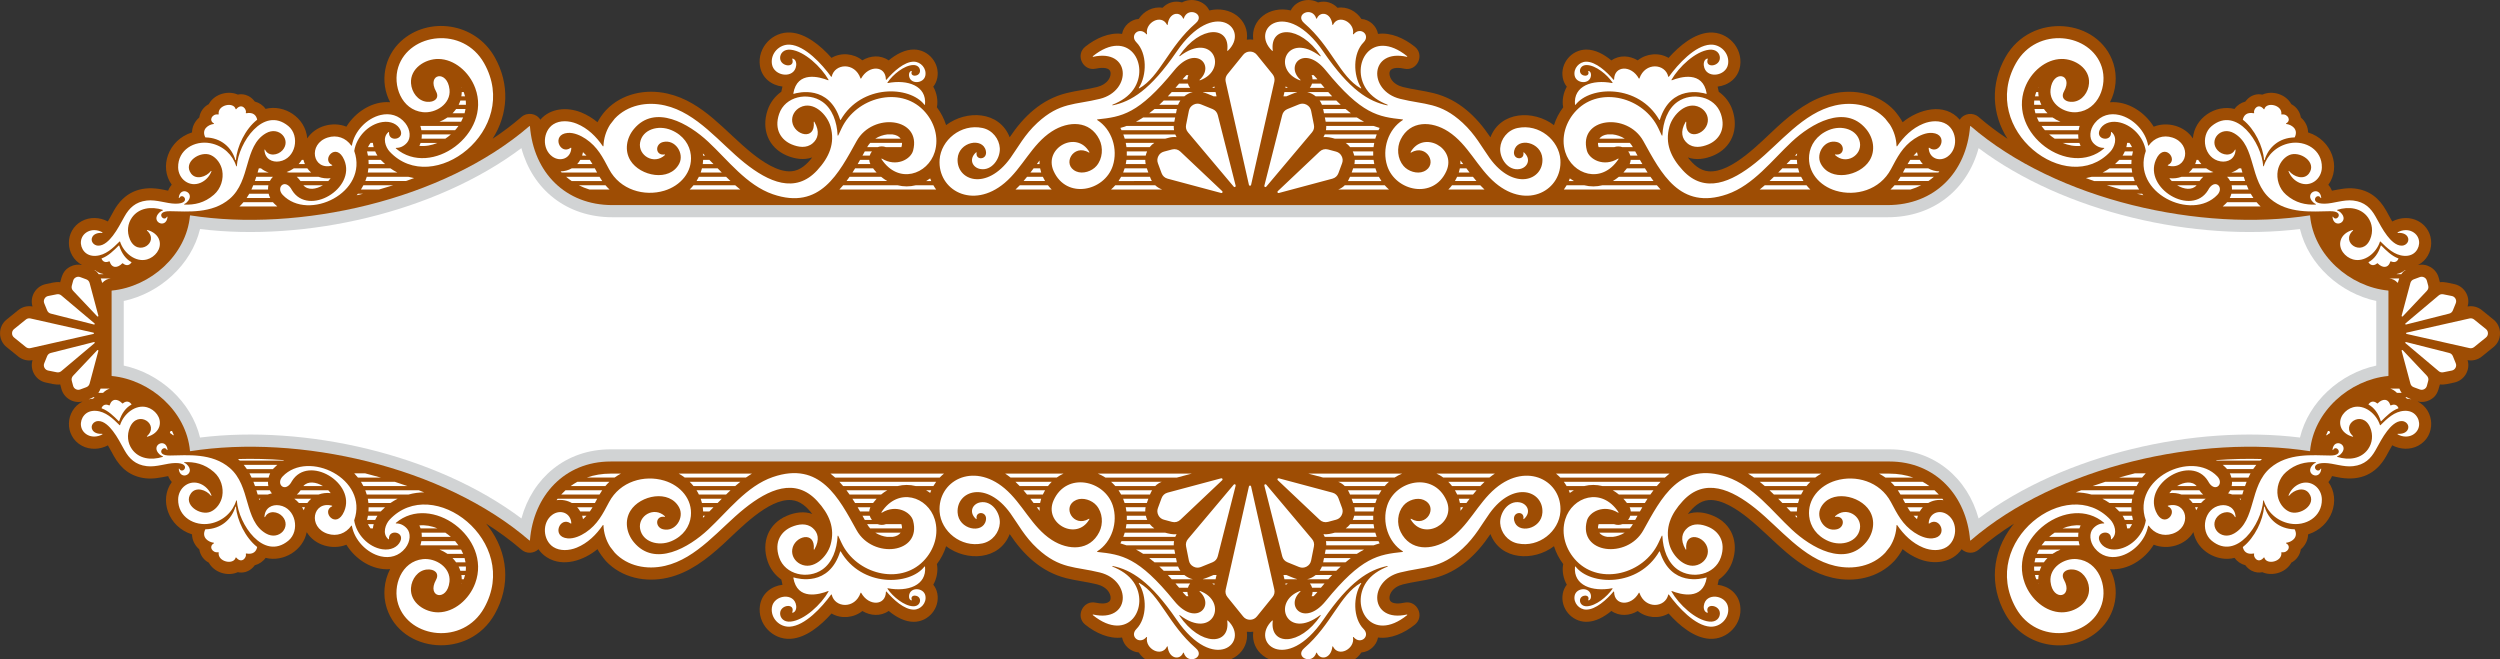 <?xml version="1.0" encoding="utf-8"?>
<!-- Generator: Adobe Illustrator 15.0.0, SVG Export Plug-In . SVG Version: 6.00 Build 0)  -->
<!DOCTYPE svg PUBLIC "-//W3C//DTD SVG 1.1//EN" "http://www.w3.org/Graphics/SVG/1.1/DTD/svg11.dtd">
<svg version="1.1" id="طبقة_1" xmlns="http://www.w3.org/2000/svg" xmlns:xlink="http://www.w3.org/1999/xlink" x="0px" y="0px"
	 width="253.479px" height="66.84px" viewBox="0 0 253.479 66.84" enable-background="new 0 0 253.479 66.84" xml:space="preserve">
<rect x="0" y="0" width="253.479" height="66.84" fill="#333333" stroke="none"/>
<path fill="#9E4D04" d="M113.768,3.435c0.149-0.831,0.886-1.459,1.685-1.515c0.514-0.785,1.449-1.292,2.419-1.132
	c0.478-0.504,1.214-0.766,1.973-0.541c0.94-0.524,2.283-0.192,2.769,0.811c2.148-0.5,4.063,0.932,3.806,2.963
	c0.211-0.031,0.436-0.031,0.646,0c-0.258-2.034,1.659-3.462,3.806-2.963c0.483-1.003,1.827-1.335,2.768-0.81
	c0.758-0.226,1.496,0.036,1.973,0.541c0.97-0.16,1.905,0.347,2.42,1.132c0.798,0.055,1.533,0.684,1.685,1.515
	c1.301-0.174,2.664,0.446,3.734,1.303c1.034,0.83,0.229,2.515-1.068,2.225c-0.36-0.081-1.248-0.204-1.456,0.248
	c-0.112,0.241-0.022,0.56,0.103,0.778c0.258,0.449,0.74,0.715,1.229,0.837c1.028,0.255,2.082,0.363,3.104,0.619
	c2.53,0.633,4.339,2.362,5.751,4.475c1.033-2.665,4.374-2.803,6.445-1.231c0.201-0.648,0.521-1.262,0.936-1.809
	c-0.145-0.688,0.023-1.501,0.365-2.091c-0.196-0.242-0.342-0.541-0.408-0.896c-0.278-1.467,0.882-2.853,2.362-2.869
	c0.921-0.01,1.813,0.477,2.566,1.102c0.835-0.585,1.864-0.489,2.67-0.007c0.871-0.703,2.151-0.828,3.126-0.25
	c1.125-1.262,2.613-2.476,4.154-2.569c1.844-0.111,3.377,1.537,3.106,3.371c-0.186,1.261-1.215,1.99-2.285,2.108l0.115,0.526
	c0.652,0.458,1.134,1.098,1.392,1.858c0.649,1.918-0.054,3.815-1.955,4.615c-0.84,0.353-1.753,0.478-2.572,0.182
	c0.531,0.686,1.2,1.333,2.108,1.409c2.349,0.196,5.313-3.002,6.938-4.486c1.637-1.494,3.41-2.883,5.615-3.388
	c2.227-0.511,4.651-0.014,6.256,1.683c0.296,0.344,0.649,0.81,0.861,1.216c1.605-1.326,4.254-2.058,5.795-0.255
	c0.405-0.661,1.328-0.783,1.907-0.282c0.91,0.786,1.893,1.524,2.931,2.215c-1.615-2.54-1.732-5.573-0.212-8.271
	c2.609-4.628,9.48-3.95,10.947,0.624c0.418,1.307,0.271,2.767-0.346,3.942c1.777-0.148,3.515,0.976,4.435,2.478
	c1.377-0.554,3.141-0.088,3.973,1.192c0.164-2.088,2.283-3.47,4.221-2.994c0.269-0.376,0.65-0.629,1.094-0.745
	c0.048-0.064,0.099-0.126,0.15-0.184c0.447-0.483,1.029-0.639,1.578-0.52c0.518-0.238,1.135-0.24,1.68-0.057
	c0.547,0.184,0.998,0.549,1.256,1.023c0.533,0.271,0.886,0.795,0.966,1.35c0.444,0.381,0.723,0.92,0.737,1.516
	c2.424,0.76,3.354,3.527,2.049,5.31c0.154,0.169,0.279,0.371,0.371,0.597c0.789-0.149,1.502-0.314,2.299-0.221
	c1.49,0.174,2.482,0.967,3.197,2.239c0.201,0.361,0.398,0.74,0.613,1.104c0.813-0.435,1.82-0.481,2.639-0.039
	c1.795,0.968,1.715,3.531-0.02,4.455c0.91-0.198,1.85,0.378,2.092,1.282c0.041,0.153,0.082,0.306,0.123,0.458
	c0.473-0.062,0.99,0.102,1.451,0.193c1.021,0.204,1.662,1.279,1.354,2.271c0.515-0.096,1.035,0.036,1.443,0.366l1.197,0.968
	c0.868,0.703,0.868,2.066,0,2.77l-1.195,0.969c-0.41,0.33-0.932,0.461-1.445,0.365c0.308,0.991-0.334,2.067-1.354,2.271
	c-0.463,0.092-0.979,0.254-1.451,0.193c-0.185,0.688-0.318,1.215-1.023,1.578c-0.391,0.203-0.828,0.254-1.248,0.147
	c1.779,0.892,1.898,3.502,0.078,4.483c-0.819,0.443-1.828,0.396-2.641-0.037c-0.215,0.363-0.412,0.742-0.615,1.104
	c-1.029,1.836-2.625,2.489-4.582,2.193c-0.281-0.043-0.598-0.116-0.91-0.176c-0.088,0.226-0.213,0.431-0.366,0.604
	c1.297,1.785,0.364,4.544-2.056,5.305c-0.016,0.596-0.293,1.135-0.738,1.516c-0.079,0.555-0.432,1.078-0.963,1.35
	c-0.014,0.025-0.026,0.051-0.041,0.074c-0.586,0.979-1.938,1.324-2.896,0.896c-0.346,0.073-0.713,0.037-1.072-0.143
	c-0.26-0.13-0.483-0.328-0.654-0.564c-0.444-0.115-0.825-0.367-1.096-0.744c-1.719,0.443-3.794-0.68-4.17-2.613
	c-0.805,1.342-2.615,1.843-4.022,1.275c-0.92,1.502-2.656,2.625-4.435,2.479c1.082,2.059,0.617,4.617-1.104,6.189
	c-2.748,2.512-7.487,1.941-9.499-1.625c-1.647-2.92-1.373-6.234,0.644-8.892c0.074-0.099,0.151-0.192,0.229-0.288
	c-1.285,0.811-2.489,1.692-3.592,2.645c-0.498,0.429-1.233,0.408-1.719-0.049c-0.971,1.403-2.837,1.598-4.348,0.979
	c-0.605-0.248-1.148-0.584-1.637-0.986c-0.198,0.383-0.564,0.9-0.862,1.217c-1.604,1.694-4.028,2.192-6.255,1.682
	c-3.603-0.826-5.84-3.879-8.564-6.059c-1.013-0.811-2.62-1.931-3.988-1.814c-0.908,0.074-1.577,0.723-2.108,1.408
	c0.818-0.297,1.732-0.172,2.572,0.182c1.901,0.801,2.604,2.697,1.954,4.615c-0.257,0.76-0.737,1.4-1.391,1.857l-0.115,0.526
	c1.07,0.118,2.101,0.847,2.285,2.106c0.271,1.836-1.264,3.482-3.106,3.371c-1.541-0.094-3.03-1.307-4.154-2.567
	c-0.975,0.575-2.255,0.45-3.126-0.251c-0.806,0.482-1.834,0.576-2.67-0.008c-0.755,0.625-1.646,1.111-2.566,1.103
	c-1.48-0.017-2.642-1.401-2.362-2.868c0.066-0.355,0.212-0.654,0.408-0.896c-0.343-0.592-0.51-1.402-0.366-2.092
	c-0.414-0.547-0.732-1.16-0.935-1.81c-2.071,1.571-5.412,1.435-6.445-1.229c-1.413,2.111-3.221,3.842-5.751,4.475
	c-1.021,0.256-2.075,0.363-3.104,0.619c-0.488,0.121-0.972,0.387-1.229,0.836c-0.125,0.219-0.215,0.537-0.103,0.779
	c0.208,0.451,1.095,0.326,1.456,0.246c1.299-0.289,2.104,1.396,1.066,2.227c-1.068,0.855-2.433,1.477-3.732,1.303
	c-0.15,0.83-0.887,1.459-1.685,1.514c-0.515,0.785-1.45,1.293-2.42,1.133c-0.477,0.505-1.215,0.767-1.973,0.541
	c-0.939,0.523-2.282,0.193-2.768-0.811c-2.146,0.5-4.063-0.93-3.806-2.963c-0.211,0.031-0.436,0.031-0.646,0
	c0.257,2.031-1.657,3.463-3.806,2.963c-0.485,1.004-1.829,1.336-2.769,0.811c-0.758,0.226-1.495-0.036-1.973-0.541
	c-0.97,0.16-1.905-0.348-2.418-1.133c-0.799-0.055-1.535-0.684-1.686-1.514c-1.301,0.174-2.665-0.445-3.734-1.303
	c-1.036-0.83-0.229-2.516,1.067-2.227c0.361,0.08,1.248,0.205,1.457-0.246c0.111-0.242,0.022-0.562-0.102-0.779
	c-0.258-0.449-0.74-0.715-1.229-0.836c-1.029-0.256-2.082-0.363-3.104-0.619c-2.53-0.633-4.338-2.361-5.75-4.475
	c-1.034,2.664-4.375,2.802-6.446,1.229c-0.201,0.647-0.521,1.263-0.936,1.81c0.145,0.688-0.024,1.502-0.366,2.092
	c0.196,0.242,0.342,0.541,0.41,0.896c0.278,1.467-0.882,2.854-2.363,2.868c-0.921,0.011-1.812-0.478-2.567-1.103
	c-0.835,0.584-1.864,0.488-2.669,0.008c-0.871,0.701-2.15,0.826-3.126,0.251c-1.124,1.262-2.614,2.476-4.154,2.567
	c-1.843,0.111-3.377-1.535-3.106-3.371c0.186-1.26,1.215-1.988,2.285-2.106l-0.115-0.526c-0.651-0.457-1.133-1.099-1.391-1.857
	c-0.649-1.918,0.054-3.814,1.956-4.615c0.839-0.354,1.753-0.479,2.571-0.182c-0.53-0.687-1.2-1.334-2.108-1.408
	c-2.35-0.196-5.313,3.001-6.938,4.484c-1.637,1.494-3.41,2.883-5.615,3.389c-2.227,0.512-4.651,0.014-6.256-1.682
	c-0.296-0.346-0.649-0.811-0.861-1.217c-1.381,1.139-3.492,1.879-5.141,0.823c-0.343-0.22-0.625-0.498-0.844-0.815
	c-0.482,0.455-1.217,0.48-1.72,0.047c-1.102-0.949-2.306-1.832-3.591-2.644c0.079,0.097,0.155,0.19,0.229,0.289
	c2.017,2.656,2.292,5.972,0.645,8.892c-2.609,4.629-9.481,3.949-10.947-0.623c-0.419-1.308-0.272-2.768,0.345-3.941
	c-1.777,0.146-3.514-0.977-4.434-2.479c-1.408,0.566-3.219,0.065-4.023-1.275c-0.357,1.838-2.339,3.063-4.169,2.611
	c-0.269,0.377-0.65,0.629-1.095,0.746c-0.046,0.063-0.097,0.125-0.149,0.184c-0.448,0.482-1.029,0.639-1.579,0.52
	c-0.518,0.238-1.134,0.24-1.678,0.057c-0.547-0.184-1-0.549-1.258-1.022c-0.532-0.271-0.883-0.794-0.964-1.349
	c-0.445-0.383-0.724-0.922-0.738-1.518c-2.424-0.761-3.354-3.527-2.049-5.311c-0.153-0.169-0.28-0.37-0.37-0.598
	c-0.789,0.149-1.502,0.313-2.3,0.222c-1.489-0.175-2.482-0.968-3.196-2.238c-0.203-0.36-0.399-0.739-0.615-1.104
	c-0.811,0.436-1.82,0.481-2.639,0.039c-1.821-0.982-1.702-3.594,0.078-4.484c-0.928,0.232-1.901-0.344-2.149-1.268
	c-0.041-0.154-0.082-0.308-0.123-0.459c-0.472,0.061-0.989-0.103-1.451-0.193c-1.021-0.203-1.662-1.278-1.354-2.271
	c-0.514,0.096-1.036-0.035-1.445-0.365L0.656,35.18c-0.868-0.703-0.868-2.067,0-2.77l1.197-0.968
	c0.409-0.331,0.932-0.462,1.445-0.366c-0.308-0.992,0.333-2.067,1.354-2.271c0.462-0.092,0.98-0.255,1.452-0.193
	c0.185-0.688,0.32-1.215,1.024-1.58c0.373-0.193,0.79-0.248,1.191-0.161c-1.734-0.924-1.815-3.486-0.021-4.456
	c0.819-0.442,1.829-0.396,2.639,0.039c0.216-0.364,0.412-0.743,0.615-1.104c1.033-1.838,2.628-2.489,4.586-2.193
	c0.281,0.042,0.597,0.116,0.908,0.175c0.088-0.225,0.213-0.43,0.368-0.603c-1.297-1.782-0.368-4.544,2.054-5.303
	c0.015-0.596,0.292-1.135,0.738-1.516c0.08-0.555,0.431-1.078,0.962-1.349c0.014-0.026,0.027-0.051,0.043-0.076
	c0.585-0.978,1.936-1.324,2.896-0.896c0.347-0.074,0.714-0.037,1.072,0.142c0.26,0.13,0.484,0.328,0.654,0.565
	c0.443,0.115,0.826,0.367,1.095,0.743c1.884-0.486,4.055,0.874,4.222,2.996c0.831-1.28,2.597-1.746,3.973-1.192
	c0.919-1.502,2.655-2.626,4.434-2.479c-1.082-2.059-0.617-4.619,1.104-6.191c2.747-2.511,7.487-1.942,9.5,1.625
	c1.521,2.698,1.402,5.731-0.214,8.271c1.039-0.69,2.02-1.429,2.93-2.215c0.582-0.502,1.504-0.379,1.91,0.282
	c1.022-1.197,2.759-1.304,4.156-0.732c0.605,0.248,1.148,0.584,1.637,0.987c0.198-0.383,0.563-0.902,0.862-1.218
	c1.604-1.695,4.028-2.192,6.255-1.681c3.602,0.826,5.841,3.879,8.564,6.058c1.013,0.81,2.62,1.93,3.988,1.816
	c0.908-0.076,1.579-0.723,2.108-1.409c-0.818,0.295-1.732,0.17-2.571-0.182c-1.902-0.8-2.605-2.697-1.956-4.615
	c0.257-0.76,0.738-1.399,1.39-1.858l0.115-0.526c-1.07-0.119-2.1-0.847-2.285-2.108c-0.271-1.834,1.264-3.482,3.106-3.371
	c1.541,0.093,3.03,1.308,4.154,2.569c0.976-0.577,2.255-0.452,3.126,0.25c0.807-0.482,1.835-0.578,2.67,0.007
	c0.756-0.625,1.646-1.112,2.567-1.102c1.481,0.016,2.642,1.402,2.363,2.869c-0.067,0.355-0.213,0.654-0.41,0.896
	c0.342,0.59,0.51,1.403,0.367,2.091c0.414,0.547,0.732,1.161,0.935,1.809c2.071-1.571,5.412-1.434,6.446,1.231
	c1.413-2.113,3.22-3.842,5.75-4.475c1.021-0.256,2.075-0.363,3.104-0.619c0.489-0.122,0.972-0.388,1.229-0.837
	c0.125-0.218,0.213-0.537,0.102-0.778c-0.208-0.452-1.096-0.328-1.456-0.248c-1.298,0.29-2.104-1.396-1.067-2.225
	C111.103,3.881,112.467,3.261,113.768,3.435L113.768,3.435z"/>
<path fill="#D1D3D4" d="M53.675,12.787c-8.752,7.555-23.434,10.768-34.374,9.053c-0.01-0.002-0.019,0-0.026,0.007
	c-0.008,0.006-0.013,0.014-0.013,0.024c-0.365,4.003-4.006,7.204-7.916,7.589c-0.018,0.002-0.031,0.016-0.031,0.034v8.597
	c0,0.019,0.014,0.031,0.031,0.033c3.91,0.388,7.551,3.587,7.916,7.59c0.001,0.011,0.005,0.019,0.013,0.022
	c0.009,0.008,0.018,0.01,0.026,0.009c10.94-1.716,25.622,1.498,34.374,9.053c0.01,0.009,0.022,0.011,0.036,0.007
	c0.012-0.007,0.02-0.017,0.021-0.029c0.359-4.512,3.502-7.985,8.181-7.985H191.57c4.679,0,7.821,3.474,8.181,7.985
	c0.001,0.013,0.009,0.022,0.021,0.029c0.014,0.004,0.025,0.002,0.036-0.007c8.752-7.555,23.436-10.769,34.374-9.053
	c0.01,0.001,0.019-0.001,0.025-0.009c0.01-0.006,0.014-0.014,0.014-0.022c0.365-4.003,4.006-7.202,7.916-7.59
	c0.018-0.001,0.031-0.017,0.031-0.033v-8.597c0-0.018-0.015-0.032-0.031-0.034c-3.91-0.386-7.551-3.586-7.916-7.589
	c0-0.01-0.004-0.018-0.014-0.024c-0.006-0.006-0.017-0.009-0.025-0.007c-10.938,1.715-25.622-1.498-34.374-9.053
	c-0.011-0.009-0.022-0.011-0.036-0.006c-0.012,0.005-0.02,0.016-0.021,0.029c-0.37,4.673-3.602,7.985-8.364,7.985H62.096
	c-4.764,0-7.994-3.312-8.364-7.985c-0.001-0.013-0.009-0.024-0.021-0.029C53.698,12.776,53.685,12.778,53.675,12.787L53.675,12.787z
	"/>
<path fill="#FFFFFF" d="M52.865,15.019c-8.694,6.526-21.942,9.519-32.582,8.203c-0.884,3.645-4.083,6.511-7.736,7.295v6.551
	c3.651,0.785,6.853,3.65,7.736,7.295c10.642-1.315,23.891,1.678,32.586,8.205c1.118-4.094,4.479-7.01,9.043-7.01h129.657
	c4.563,0,7.924,2.916,9.042,7.01c8.695-6.527,21.945-9.521,32.586-8.205c0.884-3.643,4.084-6.51,7.736-7.295v-6.551
	c-3.652-0.785-6.852-3.651-7.736-7.295c-10.64,1.316-23.888-1.677-32.582-8.203c-1.131,4.182-4.567,7.008-9.229,7.008H62.096
	C57.434,22.027,53.996,19.2,52.865,15.019L52.865,15.019z"/>
<path fill="#FFFFFF" d="M232.097,17.344c0.471,0.593,1.506,0.933,2.014,0.247c0.857-1.162-0.955-2.345-2.012-1.863
	c-0.609,0.277-1.037,0.924-1.154,1.571c-0.149,0.837,0.125,1.814,0.845,2.443c0.969,0.848,1.991,1.042,2.987,1.003
	c0.017,0,0.029-0.012,0.033-0.028c0.002-0.016-0.006-0.031-0.02-0.038c-0.095-0.042-0.172-0.092-0.234-0.148
	c-1.025-0.939,0.658-1.766,0.799-0.485c0.002,0.017-0.008,0.031-0.022,0.037c-0.017,0.005-0.033-0.002-0.041-0.017
	c-0.338-0.62-1.297,0.609,0.42,0.587c0.889-0.011,1.896-0.435,2.883-0.32c1.16,0.136,1.789,0.771,2.266,1.619
	c0.371,0.662,0.713,1.345,1.179,1.949c0.34,0.44,0.896,1.037,1.506,1.007c0.457-0.022,0.805-0.48,0.563-0.902
	c-0.141-0.246-0.473-0.425-0.981-0.389c-0.019,0.001-0.031-0.009-0.037-0.024c-0.004-0.016,0.004-0.032,0.018-0.041
	c0.49-0.274,1.068-0.287,1.498-0.055c0.803,0.434,0.859,1.405,0.332,2.008c-0.248,0.284-0.639,0.47-1.17,0.437
	c-0.996-0.062-1.731-0.782-2.406-1.451c-0.008-0.009-0.02-0.012-0.03-0.009c-0.012,0.003-0.021,0.011-0.025,0.023
	c-0.365,1.157-1.582,2.122-2.729,1.801c-0.804-0.226-1.503-1.059-1.257-1.925c0.148-0.532,0.648-0.916,1.224-1.058
	c0.016-0.004,0.03,0.003,0.039,0.017c0.006,0.014,0.004,0.031-0.009,0.042c-1.317,1.182,0.943,2.714,1.73,0.897
	c0.342-0.786,0.227-1.614-0.205-2.221c-0.693-0.976-1.932-1.154-3.117-0.782c-0.016,0.005-0.022,0.017-0.024,0.032
	c0,0.015,0.01,0.028,0.022,0.033c0.129,0.049,0.234,0.109,0.314,0.183c1.024,0.939-0.658,1.767-0.799,0.484
	c-0.002-0.016,0.008-0.031,0.022-0.037c0.015-0.006,0.033,0.001,0.041,0.016c0.332,0.603,1.264-0.597-0.313-0.572
	c-1.787,0.027-4.257,0.279-6.054-1.256c-2.16-1.847-1.422-5.34-3.666-6.644c-1.346-0.781-2.612,0.678-1.688,1.717
	c0.473,0.531,1.42,0.652,1.766-0.046c0.008-0.015,0.023-0.022,0.039-0.019c0.017,0.003,0.027,0.019,0.025,0.035
	c-0.045,0.912-0.777,1.282-1.515,1.163c-1.674-0.271-2.114-2.59-0.905-3.585c2.53-2.083,5.061,1.708,5.221,4.055
	c0.002,0.017,0.014,0.03,0.031,0.032c0.016,0.001,0.03-0.009,0.035-0.024c0.334-1.124,1.313-2.073,2.629-2.323
	c1.598-0.305,3.291,0.669,3.254,2.464c-0.011,0.557-0.275,1.077-0.711,1.391c-0.984,0.711-2.263,0.064-2.666-0.997
	c-0.006-0.016,0-0.033,0.016-0.042C232.068,17.327,232.085,17.33,232.097,17.344L232.097,17.344z M227.406,12.116
	c0.089-0.388,0.363-0.774,1.111-0.634c0.012,0.003,0.023-0.001,0.031-0.011c0.01-0.01,0.012-0.022,0.006-0.034
	c-0.115-0.318,0.404-1.053,0.975-0.366c0.011,0.01,0.021,0.015,0.035,0.012c0.013-0.003,0.021-0.012,0.025-0.024
	c0.213-0.766,1.836-0.425,1.721,0.514c-0.002,0.011,0.002,0.021,0.01,0.029c0.011,0.008,0.021,0.011,0.031,0.009
	c0.609-0.107,1,0.604,0.447,0.898c-0.014,0.007-0.021,0.022-0.019,0.038c0.005,0.015,0.017,0.025,0.031,0.027
	c0.486,0.046,1.273,0.496,0.861,1.341c-0.006,0.012-0.019,0.019-0.029,0.019c-1.578,0.029-2.662,1.03-3.022,2.278
	c-0.007,0.016-0.021,0.027-0.037,0.025c-0.019-0.002-0.029-0.015-0.031-0.032c-0.092-1.333-0.947-3.131-2.133-4.054
	C227.408,12.142,227.404,12.129,227.406,12.116L227.406,12.116z M240.154,26.625c0.132,0.174,0.433,0.444,0.875,0.073
	c0.015-0.012,0.035-0.011,0.048,0.002c0.479,0.488,1.059,0.532,1.288-0.183c0.003-0.01,0.011-0.017,0.019-0.021
	c0.01-0.004,0.02-0.004,0.029,0c0.127,0.06,0.563,0.22,0.768-0.255c0.004-0.009,0.004-0.018,0-0.027
	c-0.004-0.01-0.01-0.016-0.02-0.019c-0.675-0.244-1.22-0.8-1.718-1.296c-0.008-0.009-0.02-0.012-0.03-0.009
	c-0.015,0.003-0.021,0.011-0.025,0.023c-0.242,0.792-0.688,1.368-1.223,1.66c-0.009,0.005-0.017,0.013-0.019,0.023
	C240.144,26.606,240.146,26.617,240.154,26.625L240.154,26.625z M232.097,50.257c0.471-0.594,1.506-0.935,2.014-0.247
	c0.857,1.162-0.955,2.346-2.012,1.863c-0.609-0.277-1.037-0.924-1.154-1.57c-0.149-0.838,0.125-1.814,0.845-2.443
	c0.969-0.848,1.991-1.041,2.987-1.004c0.017,0,0.029,0.013,0.031,0.027c0.004,0.016-0.004,0.032-0.02,0.038
	c-0.093,0.042-0.17,0.093-0.232,0.147c-1.025,0.939,0.658,1.767,0.799,0.486c0.002-0.018-0.008-0.033-0.022-0.037
	c-0.016-0.006-0.033,0.002-0.041,0.017c-0.338,0.62-1.297-0.609,0.42-0.587c0.889,0.011,1.895,0.435,2.883,0.318
	c1.16-0.135,1.789-0.77,2.264-1.617c0.373-0.662,0.715-1.346,1.181-1.948c0.34-0.441,0.896-1.038,1.506-1.009
	c0.457,0.021,0.805,0.48,0.563,0.902c-0.141,0.246-0.473,0.426-0.981,0.389c-0.019,0-0.031,0.011-0.037,0.025
	c-0.004,0.016,0.004,0.031,0.018,0.039c0.49,0.273,1.068,0.287,1.498,0.055c0.803-0.434,0.861-1.402,0.332-2.006
	c-0.248-0.285-0.639-0.471-1.17-0.439c-0.996,0.063-1.731,0.783-2.406,1.451c-0.008,0.01-0.02,0.013-0.03,0.01
	c-0.012-0.004-0.021-0.012-0.025-0.023c-0.365-1.156-1.584-2.121-2.729-1.8c-0.804,0.226-1.503,1.058-1.257,1.925
	c0.148,0.531,0.648,0.916,1.224,1.059c0.016,0.004,0.03-0.004,0.039-0.018c0.008-0.014,0.004-0.031-0.009-0.041
	c-1.317-1.184,0.943-2.715,1.73-0.898c0.342,0.787,0.227,1.615-0.205,2.223c-0.693,0.977-1.932,1.152-3.117,0.782
	c-0.016-0.005-0.022-0.019-0.024-0.032c0-0.016,0.008-0.027,0.022-0.033c0.129-0.049,0.234-0.109,0.314-0.183
	c1.024-0.938-0.658-1.767-0.799-0.483c-0.002,0.016,0.008,0.03,0.022,0.036c0.017,0.005,0.033-0.002,0.041-0.017
	c0.332-0.604,1.264,0.597-0.313,0.572c-1.787-0.026-4.257-0.279-6.054,1.256c-2.162,1.847-1.422,5.34-3.666,6.645
	c-1.346,0.779-2.612-0.678-1.688-1.717c0.473-0.531,1.42-0.65,1.766,0.046c0.008,0.017,0.023,0.022,0.039,0.019
	c0.017-0.002,0.027-0.019,0.025-0.035c-0.045-0.912-0.777-1.281-1.515-1.162c-1.674,0.271-2.114,2.591-0.905,3.586
	c2.528,2.082,5.061-1.709,5.221-4.055c0.002-0.019,0.014-0.031,0.031-0.033c0.016-0.002,0.03,0.01,0.035,0.024
	c0.334,1.124,1.313,2.073,2.629,2.323c1.598,0.305,3.291-0.669,3.254-2.464c-0.013-0.558-0.275-1.078-0.711-1.392
	c-0.984-0.713-2.263-0.063-2.666,0.996c-0.006,0.016,0,0.033,0.016,0.041C232.068,50.273,232.085,50.271,232.097,50.257
	L232.097,50.257z M227.406,55.484c0.089,0.388,0.363,0.773,1.111,0.635c0.012-0.003,0.023,0.001,0.031,0.012
	c0.01,0.01,0.012,0.021,0.006,0.034c-0.115,0.317,0.404,1.054,0.975,0.364c0.011-0.01,0.021-0.014,0.035-0.012
	c0.013,0.004,0.021,0.012,0.025,0.024c0.213,0.767,1.836,0.425,1.721-0.515c-0.002-0.012,0.002-0.021,0.01-0.029
	c0.011-0.008,0.021-0.01,0.031-0.008c0.609,0.105,1-0.604,0.447-0.898c-0.014-0.008-0.021-0.021-0.019-0.037
	c0.005-0.016,0.017-0.025,0.031-0.027c0.486-0.047,1.273-0.496,0.861-1.342c-0.006-0.012-0.017-0.02-0.029-0.02
	c-1.578-0.029-2.662-1.029-3.022-2.277c-0.007-0.017-0.021-0.027-0.037-0.025c-0.018,0.003-0.029,0.017-0.031,0.033
	c-0.092,1.332-0.947,3.129-2.133,4.054C227.408,55.458,227.404,55.473,227.406,55.484L227.406,55.484z M240.154,40.977
	c0.132-0.174,0.433-0.443,0.875-0.074c0.015,0.013,0.035,0.012,0.048-0.002c0.479-0.488,1.059-0.531,1.288,0.184
	c0.003,0.01,0.011,0.018,0.019,0.021c0.01,0.004,0.02,0.004,0.029-0.002c0.127-0.06,0.563-0.22,0.768,0.256
	c0.004,0.01,0.004,0.019,0,0.027c-0.004,0.01-0.01,0.016-0.02,0.02c-0.675,0.242-1.22,0.799-1.718,1.295
	c-0.008,0.009-0.02,0.012-0.03,0.009c-0.015-0.003-0.021-0.011-0.025-0.022c-0.242-0.791-0.688-1.367-1.223-1.66
	c-0.009-0.004-0.015-0.012-0.019-0.022C240.144,40.993,240.146,40.982,240.154,40.977L240.154,40.977z M243.896,34.796
	c1.121,0.944,2.244,1.89,3.365,2.832c0.131,0.11,0.291,0.151,0.461,0.119c0.289-0.06,0.58-0.115,0.869-0.175
	c0.166-0.032,0.295-0.129,0.377-0.277c0.08-0.148,0.088-0.311,0.023-0.467c-0.097-0.239-0.193-0.479-0.291-0.719
	c-0.068-0.166-0.199-0.28-0.373-0.323c-1.457-0.369-2.914-0.738-4.371-1.106c-0.031-0.008-0.063,0.006-0.076,0.034
	C243.865,34.742,243.873,34.775,243.896,34.796L243.896,34.796z M243.505,35.572c0.297,1.105,0.592,2.212,0.889,3.316
	c0.047,0.178,0.166,0.309,0.34,0.373c0.205,0.074,0.408,0.15,0.613,0.227c0.15,0.056,0.301,0.047,0.443-0.027
	c0.141-0.072,0.235-0.189,0.276-0.345c0.045-0.166,0.088-0.332,0.134-0.498c0.051-0.188,0.004-0.376-0.132-0.519
	c-0.815-0.865-1.633-1.729-2.448-2.592c-0.021-0.021-0.056-0.027-0.082-0.013C243.511,35.512,243.498,35.542,243.505,35.572
	L243.505,35.572z M244.007,33.727l6.383-1.438c0.17-0.038,0.332,0,0.467,0.109l1.197,0.968c0.133,0.107,0.203,0.255,0.203,0.426
	c0,0.172-0.07,0.319-0.203,0.429l-1.197,0.967c-0.135,0.108-0.297,0.146-0.467,0.108l-6.383-1.438
	c-0.031-0.007-0.053-0.034-0.053-0.066C243.955,33.76,243.976,33.733,244.007,33.727L244.007,33.727z M243.896,32.788
	c1.121-0.943,2.244-1.888,3.365-2.832c0.131-0.111,0.291-0.151,0.461-0.118c0.289,0.058,0.58,0.115,0.869,0.173
	c0.166,0.033,0.295,0.129,0.377,0.278c0.08,0.149,0.088,0.31,0.023,0.467c-0.097,0.239-0.193,0.478-0.291,0.717
	c-0.068,0.167-0.199,0.281-0.373,0.325c-1.457,0.369-2.914,0.738-4.371,1.106c-0.031,0.008-0.063-0.006-0.076-0.035
	C243.865,32.842,243.873,32.809,243.896,32.788L243.896,32.788z M243.505,32.012c0.297-1.105,0.592-2.211,0.889-3.317
	c0.047-0.177,0.166-0.309,0.34-0.373c0.203-0.075,0.408-0.151,0.613-0.227c0.15-0.055,0.301-0.046,0.443,0.028
	c0.141,0.074,0.235,0.191,0.276,0.345c0.045,0.166,0.088,0.332,0.134,0.498c0.051,0.189,0.004,0.376-0.132,0.518
	c-0.815,0.864-1.633,1.728-2.448,2.591c-0.021,0.023-0.056,0.028-0.082,0.013C243.511,32.073,243.498,32.042,243.505,32.012
	L243.505,32.012z M219.814,51.273c1.979-0.52,2.472,2.192,0.443,2.848c-0.934,0.301-1.846-0.032-2.396-0.816
	c-0.008-0.013-0.021-0.018-0.034-0.015c-0.015,0.003-0.024,0.015-0.026,0.026c-0.249,1.439-1.503,2.756-2.921,3.09
	c-0.922,0.217-1.851-0.016-2.496-0.831c-0.536-0.679-0.566-1.533-0.166-1.984c0.336-0.381,0.74-0.53,1.102-0.516
	c0.017,0,0.027-0.009,0.033-0.021c0.006-0.016,0.002-0.029-0.01-0.041c-3.563-3.029-9.76,1.484-8.047,6.12
	c0.617,1.665,2.14,2.931,3.729,2.952c1.364,0.018,2.89-0.968,2.785-2.466c-0.063-0.919-0.699-1.784-1.606-1.875
	c-0.779-0.078-1.302,0.377-0.933,1.047c0.989,1.797-1.149,2.239-1.365,0.192c-0.152-1.453,1.402-2.432,2.699-2.293
	c2.18,0.232,3.09,2.729,2.498,4.574c-1.11,3.467-6.571,4.172-8.701,0.396c-3.805-6.747,5.195-13.666,9.577-8.965
	c0.395,0.424,0.792,1.41,0.116,1.98c-0.01,0.01-0.024,0.012-0.037,0.004c-0.013-0.006-0.02-0.019-0.02-0.033
	c0.069-1.023-1.599-0.752-1.151,0.234c0.271,0.598,0.978,0.938,1.825,0.809c1.421-0.215,2.643-1.519,2.854-2.926
	c0.001-0.006,0-0.011-0.002-0.017c-1.479-4.207,4.653-7.171,7.254-4.444c0.752,0.786-0.287,1.75-0.946,0.467c0,0,0,0,0-0.002
	c-1.666-2.705-6.516,0.188-5.291,3.074c0.811,1.911,2.374,0.008,1.229-0.506c-0.014-0.006-0.021-0.02-0.02-0.033
	C219.79,51.29,219.8,51.277,219.814,51.273L219.814,51.273z M219.814,16.791c1.979,0.519,2.472-2.192,0.443-2.846
	c-0.932-0.301-1.846,0.031-2.396,0.816c-0.008,0.011-0.021,0.017-0.034,0.014c-0.015-0.003-0.023-0.014-0.026-0.028
	c-0.249-1.439-1.503-2.754-2.921-3.088c-0.922-0.217-1.851,0.016-2.496,0.831c-0.536,0.677-0.566,1.534-0.166,1.985
	c0.336,0.38,0.74,0.531,1.102,0.516c0.017-0.001,0.028,0.008,0.033,0.021c0.006,0.014,0.002,0.029-0.01,0.039
	c-3.563,3.031-9.76-1.484-8.047-6.119c0.616-1.666,2.14-2.932,3.728-2.953c1.365-0.018,2.892,0.967,2.786,2.466
	c-0.063,0.919-0.699,1.785-1.606,1.876c-0.779,0.078-1.303-0.377-0.933-1.048c0.989-1.796-1.149-2.24-1.365-0.193
	c-0.152,1.454,1.402,2.433,2.699,2.294c2.178-0.233,3.09-2.729,2.498-4.575c-1.11-3.467-6.571-4.171-8.701-0.395
	c-3.805,6.747,5.195,13.666,9.577,8.964c0.395-0.423,0.792-1.41,0.116-1.98c-0.01-0.009-0.024-0.011-0.037-0.004
	c-0.013,0.006-0.02,0.019-0.02,0.033c0.069,1.025-1.599,0.751-1.151-0.234c0.271-0.598,0.978-0.936,1.825-0.808
	c1.421,0.214,2.643,1.518,2.854,2.925c0,0.006,0,0.011-0.002,0.017c-1.479,4.207,4.653,7.171,7.254,4.445
	c0.752-0.787-0.287-1.75-0.946-0.468c0,0.001,0,0.001,0,0.002c-1.666,2.705-6.516-0.188-5.291-3.073
	c0.811-1.912,2.374-0.008,1.23,0.504c-0.015,0.006-0.021,0.02-0.021,0.035C219.791,16.775,219.8,16.787,219.814,16.791
	L219.814,16.791z M33.666,16.791c-1.979,0.519-2.472-2.192-0.443-2.846c0.933-0.301,1.846,0.032,2.396,0.816
	c0.008,0.011,0.021,0.017,0.035,0.014s0.023-0.014,0.026-0.028c0.25-1.439,1.502-2.754,2.921-3.088
	c0.922-0.217,1.851,0.016,2.496,0.831c0.536,0.677,0.566,1.534,0.166,1.985c-0.336,0.38-0.741,0.531-1.102,0.516
	c-0.016-0.001-0.028,0.008-0.033,0.021c-0.005,0.015-0.002,0.029,0.01,0.039c3.564,3.031,9.761-1.484,8.047-6.119
	C47.57,7.266,46.047,6,44.459,5.979c-1.365-0.018-2.892,0.967-2.786,2.466c0.063,0.919,0.7,1.785,1.606,1.876
	c0.779,0.078,1.303-0.377,0.933-1.048c-0.989-1.796,1.15-2.24,1.366-0.193c0.152,1.454-1.403,2.433-2.7,2.294
	c-2.178-0.233-3.09-2.729-2.498-4.575c1.111-3.467,6.572-4.171,8.702-0.395c3.805,6.747-5.195,13.666-9.577,8.964
	c-0.395-0.423-0.792-1.41-0.117-1.98c0.011-0.009,0.025-0.011,0.038-0.005c0.013,0.006,0.02,0.02,0.019,0.034
	c-0.069,1.025,1.599,0.751,1.152-0.234c-0.271-0.598-0.978-0.936-1.825-0.808c-1.421,0.214-2.643,1.518-2.854,2.925
	c-0.001,0.006,0,0.011,0.002,0.017c1.479,4.207-4.653,7.171-7.255,4.445c-0.751-0.787,0.287-1.75,0.947-0.468
	c0,0.001,0,0.001,0.001,0.002c1.665,2.705,6.515-0.188,5.29-3.073c-0.811-1.912-2.374-0.008-1.23,0.504
	c0.014,0.006,0.021,0.02,0.021,0.035C33.69,16.775,33.68,16.787,33.666,16.791L33.666,16.791z M33.666,51.273
	c-1.979-0.52-2.472,2.192-0.444,2.848c0.933,0.301,1.846-0.032,2.396-0.816c0.008-0.013,0.021-0.018,0.035-0.015
	c0.016,0.003,0.024,0.015,0.026,0.026c0.25,1.439,1.502,2.756,2.921,3.09c0.921,0.217,1.851-0.016,2.496-0.831
	c0.536-0.679,0.566-1.533,0.166-1.984c-0.336-0.381-0.741-0.53-1.102-0.516c-0.016,0-0.028-0.009-0.034-0.022
	c-0.005-0.014-0.001-0.027,0.01-0.039c3.564-3.029,9.761,1.484,8.046,6.12c-0.616,1.665-2.139,2.931-3.727,2.952
	c-1.365,0.018-2.891-0.968-2.786-2.466c0.063-0.919,0.7-1.784,1.605-1.875c0.78-0.078,1.303,0.377,0.934,1.047
	c-0.989,1.797,1.15,2.239,1.366,0.192c0.152-1.453-1.403-2.432-2.7-2.293c-2.18,0.232-3.09,2.729-2.499,4.574
	c1.11,3.467,6.571,4.172,8.702,0.396c3.805-6.747-5.195-13.666-9.577-8.965c-0.395,0.424-0.792,1.41-0.117,1.98
	c0.011,0.01,0.025,0.012,0.038,0.004c0.013-0.006,0.02-0.019,0.019-0.033c-0.068-1.023,1.599-0.752,1.151,0.234
	c-0.271,0.598-0.978,0.938-1.825,0.809c-1.42-0.215-2.642-1.519-2.853-2.926c-0.001-0.006,0-0.011,0.002-0.017
	c1.479-4.207-4.653-7.171-7.255-4.444c-0.751,0.786,0.286,1.75,0.947,0.467c0,0,0,0,0.001-0.002c1.664-2.705,6.515,0.188,5.29,3.074
	c-0.811,1.911-2.374,0.008-1.23-0.506c0.014-0.006,0.021-0.02,0.021-0.033C33.69,51.29,33.68,51.277,33.666,51.273L33.666,51.273z
	 M9.974,32.012c-0.295-1.105-0.592-2.211-0.887-3.317c-0.047-0.177-0.167-0.309-0.34-0.373c-0.205-0.075-0.409-0.151-0.614-0.227
	c-0.15-0.055-0.3-0.046-0.442,0.028c-0.142,0.074-0.235,0.191-0.277,0.345C7.369,28.634,7.324,28.8,7.28,28.966
	c-0.051,0.189-0.003,0.376,0.132,0.518c0.815,0.864,1.633,1.728,2.448,2.591c0.021,0.023,0.056,0.028,0.082,0.013
	C9.969,32.073,9.981,32.042,9.974,32.012L9.974,32.012z M9.583,32.788C8.462,31.845,7.34,30.9,6.219,29.956
	c-0.132-0.111-0.291-0.151-0.46-0.118c-0.291,0.058-0.581,0.115-0.87,0.173c-0.167,0.033-0.296,0.129-0.376,0.278
	c-0.081,0.149-0.089,0.31-0.025,0.467c0.099,0.239,0.195,0.478,0.292,0.717c0.068,0.167,0.199,0.281,0.374,0.325
	c1.458,0.369,2.915,0.738,4.372,1.106c0.031,0.008,0.063-0.006,0.076-0.035C9.615,32.842,9.608,32.809,9.583,32.788L9.583,32.788z
	 M9.473,33.727l-6.384-1.438c-0.169-0.038-0.331,0-0.466,0.109l-1.197,0.968c-0.133,0.107-0.204,0.255-0.204,0.426
	c0,0.172,0.071,0.319,0.204,0.429l1.197,0.967c0.135,0.108,0.296,0.146,0.466,0.108l6.384-1.438
	c0.031-0.007,0.052-0.034,0.052-0.066S9.504,33.733,9.473,33.727L9.473,33.727z M9.974,35.572c-0.295,1.105-0.592,2.212-0.887,3.316
	c-0.047,0.178-0.167,0.309-0.34,0.373c-0.205,0.074-0.41,0.15-0.614,0.227c-0.15,0.056-0.301,0.047-0.443-0.027
	c-0.142-0.072-0.235-0.189-0.277-0.345c-0.044-0.166-0.088-0.332-0.134-0.498C7.228,38.43,7.276,38.242,7.41,38.1
	c0.815-0.865,1.633-1.729,2.448-2.592c0.021-0.021,0.056-0.027,0.082-0.013C9.969,35.512,9.981,35.542,9.974,35.572L9.974,35.572z
	 M9.583,34.796c-1.121,0.944-2.243,1.89-3.365,2.832c-0.132,0.11-0.291,0.151-0.46,0.119c-0.29-0.06-0.58-0.115-0.87-0.175
	c-0.166-0.032-0.295-0.129-0.376-0.277c-0.08-0.148-0.089-0.311-0.025-0.467c0.098-0.239,0.195-0.479,0.292-0.719
	c0.068-0.166,0.199-0.28,0.374-0.323c1.457-0.369,2.914-0.738,4.371-1.106c0.031-0.008,0.063,0.006,0.077,0.034
	S9.608,34.775,9.583,34.796L9.583,34.796z M13.327,40.977c-0.132-0.174-0.433-0.443-0.876-0.074
	c-0.015,0.013-0.034,0.012-0.048-0.002c-0.478-0.488-1.057-0.531-1.287,0.184c-0.004,0.01-0.011,0.018-0.02,0.021
	c-0.01,0.004-0.019,0.004-0.028-0.002c-0.127-0.06-0.563-0.22-0.769,0.256c-0.004,0.01-0.004,0.019,0,0.027
	c0.004,0.01,0.011,0.016,0.02,0.02c0.676,0.244,1.219,0.799,1.717,1.295c0.009,0.009,0.021,0.012,0.031,0.009
	c0.013-0.003,0.021-0.011,0.025-0.022c0.242-0.791,0.688-1.367,1.223-1.66c0.01-0.004,0.016-0.012,0.018-0.022
	C13.335,40.993,13.333,40.982,13.327,40.977L13.327,40.977z M26.073,55.484c-0.088,0.388-0.362,0.773-1.109,0.635
	c-0.013-0.003-0.024,0.001-0.033,0.012c-0.008,0.01-0.01,0.021-0.006,0.034c0.116,0.317-0.403,1.054-0.974,0.364
	c-0.009-0.01-0.021-0.014-0.033-0.012c-0.014,0.004-0.023,0.012-0.026,0.024c-0.213,0.767-1.837,0.425-1.721-0.515
	c0.001-0.012-0.002-0.021-0.01-0.029c-0.009-0.008-0.02-0.01-0.03-0.008c-0.61,0.105-1.001-0.604-0.448-0.898
	c0.014-0.008,0.021-0.021,0.019-0.037c-0.004-0.016-0.016-0.025-0.03-0.027c-0.487-0.047-1.275-0.496-0.863-1.342
	c0.006-0.012,0.019-0.02,0.031-0.02c1.577-0.029,2.661-1.029,3.022-2.277c0.006-0.017,0.021-0.027,0.037-0.025
	c0.018,0.003,0.03,0.017,0.031,0.031c0.092,1.334,0.948,3.131,2.134,4.056C26.072,55.458,26.077,55.473,26.073,55.484L26.073,55.484
	z M21.383,50.257c-0.472-0.594-1.507-0.935-2.014-0.247c-0.857,1.162,0.955,2.346,2.012,1.863c0.607-0.277,1.037-0.924,1.153-1.57
	c0.15-0.838-0.124-1.814-0.844-2.443c-0.969-0.848-1.991-1.041-2.987-1.004c-0.017,0-0.029,0.013-0.032,0.027
	c-0.003,0.016,0.004,0.032,0.02,0.038c0.093,0.042,0.17,0.093,0.232,0.147c1.024,0.939-0.658,1.767-0.799,0.486
	c-0.001-0.018,0.008-0.031,0.022-0.037c0.018-0.006,0.033,0.002,0.042,0.017c0.339,0.62,1.297-0.609-0.42-0.587
	c-0.888,0.011-1.895,0.435-2.882,0.318c-1.16-0.135-1.788-0.77-2.264-1.617c-0.372-0.662-0.713-1.346-1.18-1.948
	c-0.34-0.441-0.896-1.038-1.506-1.009c-0.457,0.021-0.804,0.48-0.563,0.902c0.14,0.246,0.472,0.426,0.982,0.389
	c0.017,0,0.031,0.011,0.035,0.025c0.005,0.016-0.002,0.031-0.016,0.039c-0.49,0.273-1.069,0.287-1.498,0.055
	c-0.804-0.434-0.86-1.402-0.333-2.006c0.249-0.285,0.64-0.471,1.171-0.439c0.996,0.063,1.732,0.783,2.405,1.451
	c0.009,0.01,0.021,0.013,0.031,0.01c0.013-0.004,0.021-0.012,0.025-0.023c0.365-1.156,1.583-2.121,2.729-1.8
	c0.802,0.226,1.502,1.058,1.257,1.925c-0.151,0.531-0.649,0.916-1.224,1.059c-0.016,0.004-0.03-0.004-0.039-0.018
	c-0.008-0.014-0.004-0.031,0.008-0.041c1.317-1.184-0.943-2.715-1.731-0.898c-0.34,0.787-0.226,1.615,0.205,2.223
	c0.694,0.977,1.932,1.152,3.119,0.782c0.014-0.005,0.022-0.019,0.023-0.032c0.001-0.016-0.008-0.027-0.021-0.033
	c-0.129-0.049-0.235-0.109-0.315-0.183c-1.025-0.938,0.659-1.767,0.799-0.483c0.002,0.016-0.008,0.03-0.023,0.036
	c-0.016,0.005-0.033-0.002-0.041-0.017c-0.332-0.604-1.263,0.597,0.314,0.572c1.787-0.026,4.256-0.279,6.054,1.256
	c2.161,1.847,1.421,5.34,3.667,6.645c1.345,0.779,2.611-0.678,1.688-1.717c-0.472-0.531-1.421-0.65-1.766,0.046
	c-0.008,0.017-0.024,0.022-0.04,0.019s-0.026-0.019-0.025-0.035c0.046-0.912,0.777-1.281,1.515-1.162
	c1.674,0.271,2.115,2.591,0.906,3.586c-2.53,2.082-5.061-1.709-5.221-4.055c-0.001-0.019-0.014-0.031-0.031-0.033
	c-0.017-0.002-0.031,0.01-0.036,0.024c-0.333,1.124-1.313,2.073-2.628,2.323c-1.599,0.305-3.292-0.669-3.256-2.464
	c0.012-0.558,0.276-1.078,0.711-1.392c0.984-0.713,2.263-0.063,2.666,0.996c0.007,0.016,0,0.033-0.016,0.041
	C21.413,50.273,21.394,50.271,21.383,50.257L21.383,50.257z M13.327,26.625c-0.132,0.174-0.433,0.444-0.876,0.073
	c-0.015-0.011-0.034-0.011-0.048,0.002c-0.479,0.488-1.058,0.532-1.288-0.183c-0.004-0.01-0.01-0.017-0.02-0.021
	s-0.019-0.004-0.028,0c-0.127,0.06-0.563,0.22-0.769-0.255c-0.004-0.009-0.004-0.018,0-0.027c0.004-0.009,0.011-0.016,0.02-0.019
	c0.676-0.244,1.22-0.8,1.717-1.295c0.009-0.009,0.021-0.013,0.032-0.009c0.013,0.003,0.021,0.011,0.024,0.023
	c0.242,0.792,0.688,1.368,1.223,1.66c0.01,0.005,0.016,0.013,0.018,0.023C13.334,26.607,13.333,26.617,13.327,26.625L13.327,26.625z
	 M26.073,12.116c-0.088-0.388-0.362-0.774-1.109-0.634c-0.013,0.003-0.024-0.001-0.033-0.012c-0.008-0.009-0.01-0.022-0.006-0.034
	c0.116-0.318-0.404-1.053-0.975-0.366c-0.009,0.01-0.021,0.015-0.033,0.012c-0.014-0.003-0.023-0.012-0.026-0.024
	c-0.213-0.766-1.837-0.425-1.721,0.514c0.001,0.011-0.002,0.021-0.011,0.029c-0.01,0.008-0.02,0.011-0.03,0.009
	c-0.61-0.107-1.001,0.604-0.448,0.898c0.014,0.007,0.021,0.022,0.018,0.038c-0.003,0.015-0.015,0.025-0.029,0.027
	c-0.487,0.046-1.275,0.496-0.862,1.341c0.005,0.012,0.017,0.019,0.03,0.019c1.577,0.029,2.662,1.03,3.022,2.278
	c0.005,0.016,0.021,0.026,0.037,0.025c0.018-0.002,0.029-0.015,0.03-0.032c0.092-1.333,0.948-3.131,2.134-4.054
	C26.072,12.142,26.076,12.129,26.073,12.116L26.073,12.116z M21.383,17.344c-0.472,0.593-1.507,0.933-2.014,0.247
	c-0.858-1.162,0.955-2.345,2.012-1.863c0.607,0.277,1.037,0.924,1.153,1.571c0.15,0.837-0.124,1.814-0.844,2.443
	c-0.969,0.848-1.991,1.042-2.988,1.003c-0.017,0-0.029-0.012-0.033-0.028c-0.003-0.016,0.005-0.031,0.02-0.038
	c0.094-0.042,0.171-0.092,0.233-0.148c1.024-0.939-0.658-1.766-0.798-0.485c-0.002,0.017,0.008,0.031,0.022,0.037
	c0.017,0.005,0.033-0.002,0.041-0.017c0.339-0.62,1.297,0.609-0.42,0.587c-0.888-0.011-1.895-0.435-2.882-0.32
	c-1.16,0.136-1.789,0.771-2.264,1.619c-0.372,0.662-0.713,1.345-1.18,1.949c-0.34,0.44-0.896,1.037-1.506,1.007
	c-0.457-0.022-0.804-0.48-0.563-0.902c0.14-0.246,0.472-0.425,0.982-0.389c0.017,0.001,0.031-0.009,0.036-0.024
	c0.004-0.016-0.002-0.032-0.016-0.041c-0.491-0.274-1.07-0.287-1.499-0.055c-0.804,0.434-0.86,1.405-0.333,2.008
	c0.25,0.284,0.64,0.47,1.171,0.437c0.996-0.062,1.731-0.782,2.405-1.451c0.009-0.009,0.021-0.012,0.032-0.009
	c0.013,0.003,0.021,0.011,0.024,0.023c0.365,1.157,1.583,2.122,2.729,1.801c0.802-0.226,1.502-1.059,1.257-1.925
	c-0.15-0.532-0.65-0.916-1.224-1.058c-0.016-0.004-0.031,0.003-0.039,0.017c-0.008,0.014-0.004,0.031,0.008,0.042
	c1.317,1.182-0.943,2.714-1.731,0.897c-0.34-0.786-0.227-1.614,0.205-2.221c0.693-0.976,1.932-1.154,3.118-0.782
	c0.014,0.005,0.023,0.017,0.023,0.032c0.001,0.015-0.008,0.028-0.021,0.033c-0.129,0.049-0.235,0.109-0.314,0.183
	c-1.025,0.939,0.659,1.767,0.798,0.484c0.002-0.017-0.008-0.032-0.022-0.037c-0.017-0.005-0.033,0.001-0.041,0.016
	c-0.332,0.603-1.263-0.597,0.314-0.572c1.788,0.027,4.256,0.279,6.054-1.256c2.161-1.847,1.421-5.34,3.667-6.644
	c1.344-0.781,2.611,0.678,1.688,1.717c-0.472,0.531-1.421,0.652-1.766-0.046c-0.007-0.015-0.024-0.023-0.04-0.019
	s-0.026,0.019-0.026,0.035c0.046,0.912,0.777,1.282,1.515,1.163c1.674-0.271,2.115-2.59,0.906-3.585
	c-2.53-2.083-5.061,1.708-5.221,4.055c-0.001,0.017-0.014,0.031-0.031,0.032c-0.017,0.001-0.031-0.009-0.037-0.024
	c-0.333-1.124-1.313-2.073-2.627-2.323c-1.599-0.305-3.292,0.669-3.256,2.464c0.012,0.557,0.277,1.077,0.711,1.391
	c0.985,0.711,2.263,0.064,2.666-0.997c0.006-0.016,0-0.033-0.015-0.042C21.413,17.327,21.394,17.33,21.383,17.344L21.383,17.344z
	 M123.822,48.495c-1.812,0.483-3.624,0.97-5.435,1.454c-0.292,0.078-0.507,0.273-0.612,0.558c-0.124,0.337-0.248,0.671-0.372,1.007
	c-0.091,0.245-0.074,0.491,0.045,0.725c0.12,0.234,0.313,0.389,0.566,0.455c0.272,0.074,0.544,0.146,0.815,0.219
	c0.311,0.083,0.616,0.006,0.85-0.215c1.416-1.338,2.831-2.676,4.246-4.014c0.037-0.035,0.045-0.09,0.021-0.136
	C123.922,48.504,123.872,48.482,123.822,48.495L123.822,48.495z M125.094,49.135c-1.547,1.84-3.094,3.678-4.641,5.516
	c-0.183,0.217-0.249,0.477-0.194,0.754c0.094,0.477,0.188,0.951,0.284,1.426c0.055,0.271,0.211,0.484,0.456,0.615
	c0.245,0.133,0.508,0.146,0.765,0.043c0.392-0.16,0.784-0.319,1.176-0.479c0.273-0.11,0.46-0.325,0.533-0.612
	c0.604-2.388,1.208-4.775,1.813-7.162c0.013-0.051-0.011-0.104-0.057-0.127C125.183,49.083,125.127,49.096,125.094,49.135
	L125.094,49.135z M126.632,49.316l-2.356,10.461c-0.063,0.277-0.001,0.543,0.179,0.765l1.587,1.961
	c0.176,0.22,0.418,0.334,0.698,0.334c0.281,0,0.523-0.114,0.699-0.334l1.587-1.961c0.18-0.222,0.241-0.485,0.18-0.765l-2.357-10.461
	c-0.011-0.051-0.056-0.088-0.108-0.086C126.688,49.23,126.644,49.266,126.632,49.316L126.632,49.316z M129.658,48.495
	c1.812,0.483,3.622,0.97,5.436,1.454c0.291,0.076,0.506,0.273,0.611,0.558c0.123,0.337,0.248,0.671,0.371,1.007
	c0.092,0.245,0.075,0.491-0.046,0.725c-0.12,0.234-0.313,0.389-0.565,0.455c-0.271,0.074-0.544,0.146-0.814,0.219
	c-0.311,0.083-0.616,0.006-0.851-0.215c-1.415-1.338-2.831-2.676-4.246-4.014c-0.037-0.035-0.046-0.09-0.021-0.136
	C129.558,48.504,129.609,48.482,129.658,48.495L129.658,48.495z M128.385,49.134c1.548,1.839,3.095,3.677,4.642,5.517
	c0.183,0.215,0.249,0.477,0.193,0.754c-0.094,0.476-0.189,0.951-0.283,1.426c-0.055,0.271-0.211,0.484-0.456,0.617
	c-0.245,0.131-0.508,0.146-0.765,0.041c-0.394-0.16-0.784-0.319-1.176-0.479c-0.273-0.11-0.461-0.325-0.533-0.612
	c-0.604-2.388-1.209-4.775-1.813-7.162c-0.013-0.051,0.012-0.103,0.057-0.127C128.296,49.083,128.352,49.096,128.385,49.134
	L128.385,49.134z M169.212,60.287c0.938,1.293,2.65,3.158,4.188,3.252c1.045,0.063,1.976-0.872,1.814-1.962
	c-0.188-1.269-2.283-1.546-2.459-0.163c-0.044,0.336,0.08,0.65,0.358,0.716c0.014,0.004,0.025,0,0.033-0.01
	c0.01-0.011,0.013-0.022,0.008-0.035c-0.334-0.951,1.22-0.801,1.229,0.106c0.005,0.447-0.355,0.91-1.078,0.834
	c-1.395-0.147-3.09-1.75-3.83-3.047c-0.008-0.014-0.006-0.028,0.004-0.041c0.01-0.01,0.025-0.015,0.039-0.01
	c0.869,0.344,3.135,0.992,3.525-1.338c0.002-0.012-0.002-0.023-0.013-0.031c-0.01-0.008-0.021-0.011-0.032-0.008
	c-0.445,0.137-3.576,0.957-4.702-2.627c-0.005-0.014-0.016-0.021-0.028-0.023c-0.015-0.002-0.026,0.006-0.034,0.019
	c-2.101,3.64-7.001,3.453-8.481,1.528c-0.009-0.012-0.022-0.018-0.037-0.012c-0.014,0.004-0.022,0.016-0.024,0.029
	c-0.183,1.895,1.759,2.564,3.773,2.18c0.014-0.002,0.027,0.002,0.035,0.016c0.008,0.012,0.008,0.025,0,0.037
	c-0.562,0.816-1.691,1.742-2.601,1.773c-0.487,0.018-0.719-0.313-0.703-0.611c0.032-0.604,1.063-0.637,0.838-0.03
	c-0.006,0.012-0.004,0.024,0.007,0.034c0.008,0.01,0.021,0.014,0.033,0.011c0.176-0.041,0.26-0.24,0.24-0.461
	c-0.081-0.938-1.499-0.853-1.659-0.009c-0.138,0.726,0.463,1.4,1.166,1.406c0.973,0.012,2.092-1.021,2.775-1.828
	c0.01-0.012,0.024-0.016,0.039-0.01c0.014,0.004,0.021,0.019,0.022,0.031c0.017,1.438,1.757,1.477,2.508,0.105
	c0.007-0.014,0.019-0.021,0.031-0.019c0.016,0,0.025,0.011,0.03,0.022c0.578,1.684,2.624,1.517,2.922,0.185
	c0.003-0.014,0.014-0.022,0.026-0.024C169.191,60.271,169.205,60.275,169.212,60.287L169.212,60.287z M191.728,50.913
	c-1.126-2.121-3.582-2.787-5.594-2.185c-1.658,0.496-2.879,1.898-2.7,3.609c0.107,1.023,0.75,2.02,1.979,2.535
	c1.335,0.561,2.93,0.063,3.165-1.253c0.234-1.317-1.411-2.315-2.52-1.274c-0.012,0.01-0.014,0.025-0.008,0.039
	c0.007,0.016,0.021,0.021,0.037,0.02c0.945-0.151,1.021,1.043,0.17,1.259c-1.252,0.313-2.179-1.162-1.648-2.187
	c0.975-1.881,3.963-1.274,4.945,0.307c0.625,1.003,0.419,2.279-0.348,3.201c-2.136,2.564-5.59,0.521-7.531-1.289
	c-2-1.864-3.896-4.408-6.557-5.325c-4.797-1.649-6.688,2.133-8.495,5.394c-1.641,2.957-6.61,2.379-5.725-0.966
	c0.236-0.894,1.705-1.7,3.158-0.817c0.015,0.01,0.031,0.008,0.043-0.006c0.012-0.012,0.015-0.029,0.004-0.043
	c-1.724-2.605-4.703-1.55-5.4,0.725c-0.447,1.453,0.021,3.086,1.162,4.246c2.404,2.447,6.794,1.305,8.285-1.85
	c0.111-0.236,0.224-0.479,0.336-0.72c0.008-0.017,0.022-0.022,0.038-0.021c0.018,0.004,0.027,0.017,0.028,0.031
	c0.066,1.363,0.535,2.699,1.551,3.406c1.452,1.01,3.771,0.555,4.381-1.24c0.545-1.609-0.254-2.658-1.268-3.085
	c-0.678-0.284-1.518-0.428-2.146,0.122c-0.504,0.439-0.754,1.141-0.161,2.162c0.008,0.016,0.022,0.021,0.038,0.018
	c0.017-0.004,0.025-0.021,0.024-0.037c-0.185-1.928,1.989-1.342,2.181,0.021c0.091,0.636-0.272,1.202-0.81,1.476
	c-1.326,0.676-2.729-0.724-3.073-1.949c-0.478-1.7,0.133-3.117,1.359-4.445c2.222-2.404,4.928-1.184,7.361,0.764
	c2.497,1.996,4.815,5.073,8.069,5.818c1.852,0.425,3.801,0.031,5.084-1.326c0.001,0,0.002-0.001,0.002-0.002l0.476-0.609
	c0-0.002,0.001-0.002,0.002-0.004c0.418-0.656,0.644-1.41,0.673-2.174c0.001-0.016,0.011-0.027,0.023-0.031
	c0.017-0.004,0.029,0,0.039,0.014c0.675,0.982,1.527,1.824,2.646,2.283c0.76,0.312,1.697,0.371,2.373-0.061
	c1.063-0.682,1.184-2.488,0.1-3.271c-0.809-0.584-1.878-0.188-1.923,0.863c-0.001,0.012,0.007,0.024,0.02,0.031
	c0.012,0.006,0.024,0.005,0.036-0.004c1.081-0.813,2.018,1.357,0.314,1.504c-0.635,0.057-1.327-0.266-1.833-0.602
	C192.888,53.178,192.367,52.118,191.728,50.913L191.728,50.913z M154.46,52.589c0.137-0.821-1.142-0.75-0.936,0.188
	c0.309,1.402,2.771,0.923,2.864-0.814c0.119-2.197-2.924-3.301-5.36,0.092c-0.771,1.073-1.437,2.368-2.729,3.561
	c-2.291,2.109-3.82,1.804-6.344,2.431c-3.271,0.813-3.111,5.108,0.69,4.261c0.017-0.004,0.031,0.004,0.039,0.021
	c0.006,0.015,0.002,0.03-0.011,0.041c-3.655,2.931-5.819-0.902-4.128-3.353c0.494-0.715,1.256-1.217,2.132-1.564
	c0.017-0.008,0.025-0.023,0.021-0.042c-0.007-0.019-0.022-0.027-0.04-0.022c-1.852,0.381-3.813,1.547-6.472,5.434
	c-3.789,5.541-7.517,2.303-5.195,0.092c0.01-0.01,0.024-0.014,0.039-0.006c0.014,0.007,0.021,0.021,0.019,0.035
	c-0.323,2.52,2.724,2.619,4.854-0.523c0.01-0.016,0.008-0.033-0.005-0.045c-0.012-0.012-0.03-0.014-0.045-0.002
	c-3.381,2.574-4.953-1.375-2.041-2.452c0.017-0.006,0.031,0,0.041,0.015c0.009,0.014,0.006,0.031-0.006,0.043
	c-1.604,1.478,0.42,3.6,2.567,0.963c3.642-4.475,5.329-4.711,7.806-4.98c0.014-0.001,0.025-0.012,0.029-0.025
	c0.004-0.015-0.002-0.029-0.017-0.037c-1.479-0.931-2.133-2.942-1.58-4.644c0.838-2.571,4.697-3.437,6-0.53
	c1.055,2.348-2.344,4.182-3.627,1.922c-0.008-0.014-0.005-0.029,0.007-0.041s0.028-0.015,0.043-0.004
	c1.585,0.95,2.798-1.26,1.28-1.914c-0.672-0.291-1.588,0.02-2.048,0.559c-0.624,0.729-0.709,1.85-0.286,2.695
	c0.961,1.922,3.115,1.899,4.816,0.801c2.035-1.314,2.957-3.688,4.789-5.229c3.25-2.73,6.798-0.714,6.584,2.371
	c-0.135,1.967-2.151,3.668-4.338,3.213c-1.029-0.217-1.707-1.121-1.765-2.046c-0.063-1.051,0.8-2.335,1.986-2.116
	c0.768,0.143,1.205,0.987,0.419,1.69c-0.011,0.011-0.026,0.013-0.04,0.006C154.465,52.618,154.458,52.604,154.46,52.589
	L154.46,52.589z M132.24,65.715c-1.035,0.896,0.812,1.76,1.218,0.475c0.005-0.015,0.018-0.022,0.03-0.023
	c0.017,0,0.028,0.008,0.033,0.021c0.316,0.781,1.437,0.631,1.57-0.627c0.001-0.017,0.012-0.027,0.027-0.031
	c0.015-0.002,0.029,0.006,0.036,0.02c0.562,1.146,2.253,0.223,2.026-0.926c-0.003-0.016,0.005-0.031,0.02-0.037
	c0.015-0.008,0.03-0.004,0.041,0.008c0.698,0.823,1.745-0.08,1.02-0.816c-1.099-1.108-1.076-3.334-0.246-4.625
	c0.009-0.014,0.008-0.029-0.004-0.041s-0.028-0.016-0.043-0.008C135.845,60.32,135.013,63.313,132.24,65.715L132.24,65.715z
	 M84.267,60.287c-0.938,1.293-2.65,3.158-4.188,3.252c-1.044,0.063-1.975-0.872-1.813-1.962c0.187-1.269,2.283-1.546,2.459-0.163
	c0.043,0.336-0.08,0.65-0.36,0.716c-0.013,0.004-0.024,0-0.033-0.01c-0.009-0.011-0.012-0.022-0.006-0.035
	c0.333-0.951-1.221-0.801-1.229,0.106c-0.004,0.447,0.356,0.91,1.079,0.834c1.395-0.147,3.089-1.75,3.83-3.047
	c0.007-0.014,0.006-0.028-0.003-0.041c-0.01-0.01-0.025-0.015-0.039-0.01c-0.87,0.344-3.135,0.992-3.525-1.338
	c-0.002-0.012,0.002-0.023,0.012-0.031c0.009-0.008,0.021-0.011,0.032-0.008c0.445,0.137,3.576,0.957,4.702-2.627
	c0.004-0.014,0.016-0.021,0.029-0.023s0.026,0.006,0.034,0.019c2.101,3.64,7,3.453,8.481,1.528c0.009-0.012,0.023-0.018,0.038-0.012
	c0.013,0.004,0.023,0.016,0.024,0.029c0.182,1.895-1.757,2.564-3.773,2.18c-0.014-0.002-0.026,0.002-0.035,0.016
	c-0.008,0.012-0.008,0.025,0,0.037c0.56,0.816,1.691,1.742,2.6,1.773c0.487,0.018,0.718-0.313,0.702-0.611
	c-0.031-0.604-1.062-0.637-0.837-0.03c0.006,0.012,0.003,0.024-0.006,0.034s-0.021,0.014-0.033,0.011
	c-0.178-0.041-0.262-0.24-0.242-0.461c0.081-0.938,1.499-0.853,1.659-0.009c0.138,0.726-0.463,1.4-1.166,1.406
	c-0.973,0.012-2.091-1.021-2.776-1.828c-0.009-0.012-0.024-0.016-0.038-0.01c-0.014,0.004-0.023,0.019-0.023,0.031
	c-0.017,1.438-1.757,1.477-2.508,0.105c-0.007-0.014-0.019-0.021-0.033-0.019c-0.014,0-0.024,0.011-0.029,0.022
	c-0.578,1.684-2.624,1.517-2.922,0.185c-0.003-0.014-0.014-0.022-0.026-0.026C84.289,60.271,84.275,60.275,84.267,60.287
	L84.267,60.287z M61.752,50.913c1.125-2.121,3.582-2.787,5.594-2.185c1.657,0.496,2.879,1.898,2.7,3.609
	c-0.107,1.023-0.75,2.02-1.98,2.535c-1.334,0.561-2.929,0.063-3.165-1.253c-0.234-1.317,1.411-2.315,2.52-1.274
	c0.011,0.01,0.014,0.025,0.007,0.039c-0.007,0.016-0.021,0.021-0.037,0.02c-0.945-0.151-1.021,1.043-0.17,1.259
	c1.252,0.313,2.179-1.162,1.649-2.187c-0.975-1.881-3.963-1.274-4.946,0.307c-0.624,1.003-0.419,2.279,0.349,3.201
	c2.135,2.564,5.589,0.521,7.53-1.289c2.001-1.864,3.894-4.408,6.556-5.325c4.797-1.649,6.688,2.133,8.496,5.394
	c1.641,2.957,6.61,2.379,5.725-0.966c-0.237-0.894-1.706-1.7-3.16-0.817c-0.015,0.01-0.031,0.008-0.042-0.006
	c-0.012-0.012-0.014-0.029-0.004-0.043c1.724-2.605,4.704-1.55,5.401,0.725c0.447,1.453-0.02,3.086-1.162,4.246
	c-2.404,2.447-6.795,1.305-8.285-1.85c-0.112-0.236-0.224-0.479-0.337-0.72c-0.007-0.017-0.021-0.022-0.037-0.021
	c-0.017,0.004-0.027,0.017-0.028,0.031c-0.066,1.363-0.535,2.699-1.551,3.406c-1.452,1.01-3.772,0.555-4.38-1.24
	c-0.546-1.609,0.254-2.658,1.267-3.085c0.678-0.284,1.518-0.428,2.148,0.122c0.504,0.439,0.752,1.141,0.161,2.162
	c-0.008,0.016-0.023,0.021-0.04,0.016c-0.016-0.004-0.024-0.02-0.023-0.035c0.184-1.928-1.989-1.342-2.181,0.021
	c-0.09,0.636,0.272,1.202,0.81,1.476c1.326,0.676,2.729-0.724,3.074-1.949c0.477-1.7-0.133-3.117-1.359-4.445
	c-2.222-2.404-4.929-1.184-7.362,0.764c-2.497,1.996-4.815,5.073-8.069,5.818c-1.852,0.425-3.801,0.031-5.084-1.326
	c-0.001,0-0.001-0.001-0.002-0.002l-0.475-0.609c0-0.002-0.001-0.002-0.002-0.004c-0.418-0.656-0.644-1.41-0.673-2.174
	c-0.001-0.016-0.01-0.027-0.024-0.031c-0.016-0.004-0.029,0-0.038,0.014c-0.675,0.982-1.528,1.824-2.647,2.283
	c-0.76,0.312-1.698,0.371-2.373-0.061c-1.063-0.682-1.184-2.488-0.101-3.271c0.81-0.584,1.879-0.188,1.924,0.863
	c0,0.014-0.006,0.024-0.02,0.031c-0.012,0.006-0.025,0.005-0.036-0.004c-1.082-0.813-2.018,1.357-0.315,1.504
	c0.636,0.057,1.328-0.266,1.833-0.602C60.591,53.178,61.113,52.118,61.752,50.913L61.752,50.913z M99.019,52.589
	c-0.135-0.821,1.143-0.75,0.937,0.188c-0.309,1.402-2.771,0.923-2.864-0.814c-0.119-2.197,2.924-3.301,5.36,0.092
	c0.771,1.073,1.437,2.368,2.729,3.561c2.291,2.109,3.819,1.804,6.344,2.431c3.271,0.813,3.11,5.108-0.69,4.261
	c-0.017-0.004-0.033,0.004-0.039,0.021c-0.007,0.015-0.003,0.03,0.01,0.041c3.656,2.931,5.82-0.902,4.128-3.353
	c-0.493-0.715-1.255-1.217-2.131-1.564c-0.017-0.008-0.025-0.023-0.021-0.042c0.005-0.019,0.022-0.027,0.04-0.022
	c1.851,0.381,3.813,1.547,6.472,5.434c3.789,5.541,7.517,2.303,5.195,0.092c-0.011-0.01-0.025-0.014-0.038-0.006
	c-0.015,0.007-0.021,0.021-0.02,0.035c0.323,2.52-2.723,2.619-4.853-0.523c-0.011-0.016-0.009-0.033,0.004-0.045
	c0.012-0.012,0.03-0.014,0.045-0.002c3.381,2.574,4.953-1.375,2.042-2.452c-0.017-0.006-0.032,0-0.041,0.015
	c-0.009,0.014-0.007,0.031,0.005,0.043c1.604,1.478-0.42,3.6-2.567,0.963c-3.642-4.475-5.329-4.711-7.805-4.98
	c-0.015-0.001-0.026-0.012-0.03-0.025c-0.003-0.015,0.002-0.029,0.016-0.037c1.48-0.931,2.132-2.942,1.58-4.644
	c-0.837-2.571-4.697-3.437-5.999-0.53c-1.055,2.348,2.343,4.182,3.626,1.922c0.007-0.014,0.005-0.029-0.007-0.041
	c-0.011-0.012-0.027-0.015-0.042-0.004c-1.585,0.95-2.798-1.26-1.281-1.914c0.672-0.291,1.588,0.02,2.048,0.559
	c0.624,0.729,0.709,1.85,0.286,2.695c-0.961,1.922-3.116,1.899-4.817,0.801c-2.035-1.314-2.956-3.688-4.788-5.229
	c-3.25-2.73-6.798-0.714-6.585,2.371c0.136,1.967,2.152,3.668,4.338,3.213c1.029-0.217,1.707-1.121,1.765-2.046
	c0.063-1.051-0.8-2.335-1.987-2.116c-0.768,0.143-1.204,0.987-0.418,1.69c0.011,0.011,0.025,0.013,0.039,0.006
	C99.015,52.618,99.021,52.604,99.019,52.589L99.019,52.589z M121.239,65.715c1.037,0.896-0.81,1.76-1.216,0.475
	c-0.004-0.015-0.017-0.022-0.031-0.023c-0.016,0-0.027,0.008-0.033,0.021c-0.315,0.781-1.436,0.631-1.569-0.627
	c-0.001-0.017-0.013-0.027-0.028-0.031c-0.015-0.002-0.029,0.006-0.036,0.02c-0.562,1.146-2.253,0.223-2.026-0.926
	c0.003-0.016-0.004-0.031-0.02-0.038c-0.014-0.007-0.03-0.003-0.042,0.009c-0.697,0.823-1.745-0.08-1.019-0.816
	c1.099-1.108,1.075-3.334,0.246-4.625c-0.008-0.014-0.007-0.029,0.004-0.041s0.028-0.016,0.042-0.008
	C117.634,60.32,118.466,63.313,121.239,65.715L121.239,65.715z M123.822,19.57c-1.812-0.484-3.624-0.969-5.435-1.454
	c-0.292-0.078-0.507-0.274-0.612-0.557c-0.124-0.335-0.248-0.671-0.372-1.006c-0.091-0.246-0.074-0.492,0.045-0.726
	c0.121-0.232,0.313-0.387,0.566-0.455c0.272-0.072,0.544-0.145,0.815-0.218c0.311-0.083,0.616-0.005,0.85,0.215
	c1.416,1.338,2.831,2.676,4.246,4.013c0.037,0.036,0.045,0.09,0.021,0.135C123.922,19.562,123.872,19.583,123.822,19.57
	L123.822,19.57z M125.094,18.931c-1.547-1.838-3.094-3.677-4.641-5.515c-0.183-0.216-0.249-0.478-0.194-0.754
	c0.094-0.476,0.188-0.951,0.284-1.426c0.054-0.272,0.211-0.485,0.456-0.616c0.245-0.132,0.508-0.146,0.765-0.041
	c0.392,0.159,0.784,0.318,1.176,0.478c0.274,0.111,0.46,0.326,0.533,0.612c0.604,2.389,1.209,4.776,1.813,7.164
	c0.013,0.051-0.011,0.102-0.057,0.125C125.183,18.982,125.127,18.971,125.094,18.931L125.094,18.931z M126.632,18.75l-2.356-10.462
	c-0.063-0.278-0.001-0.542,0.179-0.764l1.587-1.961c0.176-0.218,0.418-0.334,0.698-0.334c0.281,0,0.523,0.116,0.699,0.334
	l1.587,1.961c0.18,0.221,0.241,0.486,0.18,0.764l-2.357,10.462c-0.011,0.051-0.056,0.086-0.108,0.086
	C126.688,18.836,126.644,18.8,126.632,18.75L126.632,18.75z M129.658,19.57c1.812-0.484,3.622-0.969,5.436-1.454
	c0.291-0.078,0.506-0.274,0.611-0.557c0.123-0.335,0.248-0.671,0.371-1.006c0.092-0.246,0.075-0.493-0.046-0.725
	c-0.12-0.233-0.313-0.388-0.565-0.456c-0.271-0.072-0.544-0.145-0.814-0.218c-0.311-0.083-0.616-0.005-0.851,0.215
	c-1.415,1.338-2.831,2.676-4.246,4.014c-0.037,0.035-0.046,0.089-0.021,0.134C129.558,19.562,129.609,19.583,129.658,19.57
	L129.658,19.57z M128.385,18.931c1.548-1.838,3.095-3.676,4.642-5.514c0.183-0.216,0.249-0.478,0.193-0.755
	c-0.094-0.475-0.189-0.951-0.283-1.426c-0.055-0.272-0.211-0.485-0.456-0.617c-0.245-0.131-0.508-0.145-0.765-0.041
	c-0.394,0.16-0.785,0.319-1.177,0.478c-0.272,0.112-0.46,0.326-0.532,0.613c-0.604,2.388-1.209,4.775-1.813,7.164
	c-0.013,0.05,0.012,0.102,0.057,0.125C128.296,18.982,128.352,18.971,128.385,18.931L128.385,18.931z M169.212,7.778
	c0.938-1.292,2.65-3.159,4.188-3.251c1.045-0.063,1.976,0.873,1.814,1.962c-0.188,1.268-2.283,1.545-2.459,0.163
	c-0.044-0.336,0.08-0.652,0.358-0.716c0.014-0.003,0.025,0.001,0.033,0.011c0.01,0.009,0.013,0.022,0.008,0.034
	c-0.334,0.951,1.22,0.8,1.229-0.108c0.005-0.446-0.355-0.909-1.078-0.833c-1.395,0.148-3.09,1.75-3.83,3.048
	c-0.008,0.013-0.006,0.028,0.004,0.04c0.01,0.012,0.025,0.015,0.039,0.009c0.869-0.342,3.135-0.991,3.525,1.338
	c0.002,0.012-0.002,0.024-0.013,0.032c-0.01,0.008-0.021,0.011-0.032,0.007c-0.445-0.137-3.576-0.957-4.702,2.627
	c-0.005,0.013-0.016,0.022-0.028,0.024c-0.015,0.001-0.026-0.005-0.034-0.017c-2.101-3.64-7.001-3.454-8.481-1.529
	c-0.009,0.012-0.022,0.017-0.037,0.012c-0.014-0.004-0.022-0.016-0.024-0.03c-0.183-1.896,1.759-2.566,3.773-2.18
	c0.014,0.002,0.027-0.003,0.035-0.015c0.008-0.012,0.008-0.027,0-0.039c-0.562-0.816-1.691-1.741-2.601-1.772
	c-0.487-0.018-0.719,0.313-0.703,0.612c0.032,0.604,1.063,0.636,0.838,0.031c-0.006-0.012-0.004-0.025,0.007-0.035
	c0.008-0.01,0.021-0.014,0.033-0.011c0.176,0.041,0.26,0.241,0.24,0.461c-0.081,0.938-1.499,0.852-1.659,0.008
	c-0.138-0.725,0.463-1.399,1.166-1.407c0.973-0.011,2.092,1.021,2.775,1.829c0.01,0.011,0.024,0.015,0.039,0.01
	c0.014-0.005,0.021-0.018,0.022-0.032c0.017-1.436,1.757-1.476,2.508-0.104c0.007,0.012,0.019,0.019,0.031,0.018
	c0.016-0.001,0.025-0.01,0.03-0.023c0.578-1.684,2.624-1.516,2.922-0.184c0.003,0.013,0.014,0.023,0.026,0.026
	S169.205,7.79,169.212,7.778L169.212,7.778z M191.728,17.153c-1.126,2.121-3.582,2.786-5.594,2.184
	c-1.658-0.497-2.879-1.898-2.7-3.61c0.107-1.024,0.75-2.019,1.979-2.535c1.335-0.561,2.93-0.063,3.165,1.252
	c0.234,1.318-1.411,2.315-2.52,1.275c-0.012-0.01-0.014-0.026-0.008-0.04c0.007-0.014,0.021-0.021,0.037-0.019
	c0.945,0.152,1.021-1.043,0.17-1.258c-1.252-0.314-2.179,1.162-1.648,2.187c0.975,1.88,3.963,1.274,4.945-0.307
	c0.625-1.003,0.419-2.28-0.348-3.202c-2.136-2.564-5.59-0.521-7.531,1.289c-2,1.865-3.896,4.409-6.557,5.326
	c-4.797,1.651-6.688-2.131-8.495-5.392c-1.641-2.957-6.61-2.378-5.725,0.965c0.236,0.892,1.705,1.702,3.158,0.818
	c0.015-0.009,0.032-0.006,0.043,0.005c0.012,0.012,0.015,0.03,0.004,0.043c-1.724,2.607-4.703,1.549-5.4-0.723
	c-0.447-1.455,0.021-3.086,1.162-4.248c2.404-2.446,6.794-1.304,8.285,1.85c0.111,0.237,0.224,0.478,0.336,0.72
	c0.008,0.015,0.022,0.022,0.038,0.02c0.018-0.003,0.027-0.017,0.028-0.033c0.066-1.362,0.535-2.699,1.551-3.405
	c1.452-1.01,3.771-0.555,4.381,1.241c0.545,1.609-0.254,2.658-1.268,3.084c-0.678,0.285-1.518,0.428-2.146-0.122
	c-0.504-0.44-0.754-1.141-0.161-2.162c0.008-0.015,0.022-0.021,0.038-0.016c0.017,0.005,0.025,0.02,0.024,0.037
	c-0.185,1.928,1.989,1.342,2.181-0.021c0.091-0.635-0.272-1.202-0.81-1.475c-1.326-0.675-2.729,0.722-3.073,1.948
	c-0.478,1.701,0.133,3.119,1.359,4.446c2.222,2.405,4.928,1.184,7.361-0.762c2.497-1.997,4.815-5.074,8.069-5.819
	c1.852-0.425,3.801-0.031,5.084,1.326c0.001,0.001,0.002,0.001,0.002,0.002l0.476,0.61c0,0.001,0.001,0.001,0.002,0.002
	c0.418,0.656,0.644,1.411,0.673,2.174c0.001,0.015,0.011,0.028,0.023,0.032c0.017,0.004,0.029-0.001,0.039-0.014
	c0.675-0.984,1.527-1.825,2.646-2.283c0.76-0.311,1.697-0.372,2.373,0.06c1.063,0.682,1.184,2.489,0.1,3.271
	c-0.809,0.584-1.878,0.189-1.923-0.862c-0.001-0.014,0.007-0.026,0.02-0.032c0.012-0.007,0.024-0.006,0.036,0.002
	c1.081,0.813,2.018-1.357,0.314-1.503c-0.635-0.055-1.327,0.265-1.833,0.603C192.888,14.889,192.367,15.947,191.728,17.153
	L191.728,17.153z M154.46,15.477c0.137,0.822-1.142,0.751-0.936-0.189c0.309-1.403,2.771-0.921,2.864,0.815
	c0.119,2.197-2.924,3.301-5.36-0.091c-0.771-1.074-1.437-2.369-2.729-3.561c-2.291-2.11-3.82-1.803-6.344-2.431
	c-3.271-0.813-3.111-5.108,0.69-4.26c0.017,0.003,0.031-0.004,0.039-0.019c0.006-0.015,0.002-0.032-0.011-0.042
	c-3.655-2.931-5.819,0.902-4.128,3.354c0.494,0.714,1.256,1.216,2.132,1.564c0.017,0.007,0.026,0.025,0.021,0.043
	c-0.007,0.017-0.023,0.027-0.04,0.023c-1.852-0.381-3.813-1.547-6.472-5.435c-3.789-5.54-7.517-2.302-5.195-0.091
	c0.01,0.01,0.024,0.012,0.039,0.006c0.014-0.006,0.021-0.021,0.019-0.036c-0.323-2.519,2.724-2.619,4.854,0.524
	c0.01,0.014,0.008,0.032-0.005,0.044c-0.012,0.012-0.03,0.013-0.045,0.002c-3.381-2.576-4.953,1.374-2.041,2.452
	c0.016,0.006,0.031,0,0.041-0.014c0.009-0.014,0.006-0.033-0.006-0.044c-1.604-1.476,0.42-3.599,2.567-0.961
	c3.642,4.474,5.329,4.71,7.806,4.98c0.014,0.001,0.025,0.012,0.029,0.026c0.004,0.015-0.002,0.029-0.017,0.037
	c-1.479,0.931-2.133,2.942-1.58,4.643c0.838,2.573,4.697,3.436,6,0.532c1.055-2.349-2.344-4.181-3.627-1.923
	c-0.008,0.014-0.005,0.031,0.007,0.042c0.012,0.011,0.028,0.013,0.043,0.005c1.585-0.951,2.798,1.258,1.28,1.914
	c-0.672,0.29-1.588-0.021-2.048-0.559c-0.624-0.729-0.709-1.851-0.286-2.696c0.961-1.922,3.115-1.901,4.816-0.801
	c2.035,1.315,2.957,3.688,4.789,5.229c3.25,2.731,6.798,0.712,6.584-2.372c-0.135-1.966-2.151-3.667-4.338-3.211
	c-1.029,0.215-1.707,1.121-1.765,2.045c-0.063,1.049,0.8,2.334,1.986,2.116c0.768-0.142,1.205-0.988,0.419-1.691
	c-0.011-0.01-0.026-0.011-0.04-0.004C154.465,15.448,154.458,15.462,154.46,15.477L154.46,15.477z M132.24,2.351
	c-1.035-0.897,0.812-1.758,1.218-0.475c0.005,0.014,0.018,0.023,0.03,0.024c0.017,0,0.028-0.008,0.033-0.021
	c0.316-0.781,1.437-0.63,1.57,0.627c0.001,0.016,0.012,0.027,0.027,0.03c0.015,0.003,0.029-0.005,0.036-0.019
	c0.562-1.147,2.253-0.222,2.026,0.926c-0.003,0.016,0.005,0.031,0.02,0.038s0.03,0.003,0.041-0.009
	c0.698-0.823,1.745,0.081,1.02,0.816c-1.099,1.11-1.076,3.334-0.246,4.625c0.009,0.014,0.008,0.031-0.004,0.042
	c-0.012,0.011-0.028,0.014-0.043,0.006C135.845,7.744,135.013,4.752,132.24,2.351L132.24,2.351z M84.267,7.778
	c-0.938-1.292-2.65-3.159-4.188-3.251c-1.044-0.063-1.975,0.873-1.813,1.962c0.187,1.268,2.283,1.545,2.459,0.163
	c0.043-0.336-0.08-0.652-0.36-0.716c-0.013-0.003-0.024,0.001-0.033,0.011c-0.01,0.009-0.012,0.022-0.006,0.034
	c0.333,0.951-1.221,0.8-1.229-0.108c-0.004-0.446,0.356-0.909,1.079-0.833c1.395,0.148,3.089,1.75,3.83,3.048
	C84.011,8.1,84.01,8.116,84,8.127c-0.009,0.011-0.024,0.015-0.039,0.009c-0.87-0.342-3.135-0.991-3.525,1.338
	c-0.002,0.012,0.002,0.023,0.011,0.032c0.01,0.008,0.021,0.011,0.033,0.007c0.445-0.137,3.576-0.957,4.702,2.627
	c0.004,0.013,0.015,0.022,0.029,0.024c0.014,0.001,0.026-0.005,0.034-0.017c2.101-3.64,7-3.454,8.481-1.529
	c0.009,0.012,0.023,0.016,0.038,0.012c0.013-0.004,0.023-0.016,0.024-0.03c0.182-1.896-1.758-2.566-3.773-2.18
	c-0.014,0.002-0.027-0.003-0.035-0.015c-0.008-0.012-0.008-0.027,0-0.039c0.56-0.816,1.691-1.741,2.6-1.772
	c0.487-0.018,0.718,0.313,0.701,0.612c-0.03,0.604-1.061,0.636-0.836,0.031c0.006-0.012,0.002-0.025-0.006-0.035
	c-0.009-0.01-0.021-0.014-0.034-0.011c-0.177,0.041-0.261,0.241-0.241,0.461c0.081,0.938,1.499,0.852,1.658,0.008
	c0.139-0.725-0.462-1.399-1.165-1.407c-0.973-0.011-2.091,1.021-2.776,1.829c-0.009,0.011-0.024,0.015-0.038,0.01
	C89.829,8.088,89.82,8.075,89.82,8.06c-0.017-1.436-1.757-1.476-2.508-0.104c-0.007,0.012-0.019,0.019-0.033,0.018
	c-0.014-0.001-0.024-0.01-0.029-0.023c-0.578-1.684-2.624-1.516-2.922-0.184c-0.003,0.013-0.014,0.023-0.026,0.026
	C84.289,7.795,84.275,7.79,84.267,7.778L84.267,7.778z M61.752,17.153c1.125,2.121,3.582,2.786,5.594,2.184
	c1.657-0.497,2.879-1.898,2.7-3.61c-0.107-1.024-0.75-2.019-1.98-2.535c-1.334-0.561-2.929-0.063-3.165,1.252
	c-0.234,1.318,1.411,2.315,2.52,1.275c0.011-0.01,0.014-0.026,0.007-0.04c-0.007-0.014-0.021-0.021-0.037-0.019
	c-0.945,0.152-1.021-1.043-0.17-1.258c1.252-0.314,2.179,1.162,1.649,2.187c-0.975,1.88-3.963,1.274-4.946-0.307
	c-0.624-1.003-0.419-2.28,0.349-3.202c2.135-2.564,5.589-0.521,7.53,1.289c2.001,1.865,3.894,4.409,6.556,5.326
	c4.797,1.651,6.688-2.131,8.496-5.392c1.641-2.957,6.61-2.378,5.725,0.965c-0.237,0.892-1.706,1.702-3.16,0.818
	c-0.015-0.009-0.032-0.006-0.042,0.006c-0.012,0.012-0.014,0.029-0.004,0.042c1.724,2.607,4.704,1.549,5.401-0.723
	c0.447-1.455-0.02-3.086-1.162-4.248c-2.404-2.446-6.795-1.304-8.285,1.85c-0.112,0.237-0.224,0.478-0.337,0.72
	c-0.007,0.015-0.021,0.022-0.037,0.02c-0.017-0.003-0.027-0.017-0.028-0.033c-0.066-1.362-0.535-2.699-1.551-3.405
	c-1.452-1.01-3.772-0.555-4.38,1.241c-0.546,1.609,0.254,2.658,1.267,3.084c0.678,0.285,1.518,0.428,2.148-0.122
	c0.504-0.44,0.752-1.141,0.161-2.162c-0.008-0.015-0.024-0.021-0.041-0.016c-0.016,0.004-0.024,0.02-0.022,0.036
	c0.184,1.928-1.989,1.342-2.181-0.021c-0.09-0.635,0.272-1.202,0.81-1.475c1.326-0.675,2.729,0.722,3.074,1.948
	c0.477,1.701-0.133,3.119-1.359,4.446c-2.222,2.405-4.929,1.184-7.362-0.762c-2.497-1.997-4.815-5.074-8.069-5.819
	c-1.852-0.425-3.801-0.031-5.084,1.326c-0.001,0.001-0.001,0.001-0.002,0.002l-0.475,0.61c0,0.001-0.001,0.001-0.002,0.002
	c-0.418,0.656-0.644,1.411-0.673,2.174c-0.001,0.016-0.01,0.028-0.024,0.032c-0.015,0.004-0.029-0.001-0.038-0.014
	c-0.675-0.983-1.528-1.825-2.647-2.283c-0.76-0.311-1.698-0.372-2.373,0.06c-1.063,0.682-1.184,2.489-0.101,3.271
	c0.81,0.584,1.879,0.189,1.924-0.862c0-0.014-0.006-0.026-0.02-0.032c-0.012-0.007-0.025-0.006-0.036,0.002
	c-1.082,0.813-2.018-1.357-0.315-1.503c0.636-0.055,1.328,0.265,1.833,0.603C60.591,14.889,61.113,15.947,61.752,17.153
	L61.752,17.153z M99.019,15.477c-0.135,0.822,1.143,0.751,0.937-0.189c-0.309-1.403-2.771-0.921-2.864,0.815
	c-0.119,2.197,2.924,3.301,5.36-0.091c0.771-1.074,1.437-2.369,2.729-3.561c2.291-2.11,3.819-1.803,6.344-2.431
	c3.271-0.813,3.11-5.108-0.69-4.26c-0.017,0.003-0.032-0.004-0.039-0.021c-0.007-0.014-0.003-0.031,0.01-0.042
	c3.656-2.931,5.82,0.902,4.128,3.354c-0.493,0.714-1.255,1.216-2.131,1.563c-0.017,0.007-0.026,0.025-0.021,0.042
	c0.006,0.017,0.022,0.027,0.04,0.023c1.851-0.381,3.813-1.547,6.472-5.435c3.789-5.54,7.517-2.302,5.195-0.091
	c-0.011,0.01-0.025,0.012-0.038,0.006c-0.015-0.007-0.021-0.021-0.02-0.036c0.323-2.519-2.723-2.619-4.853,0.524
	c-0.011,0.014-0.009,0.032,0.004,0.044c0.012,0.012,0.03,0.013,0.045,0.003c3.381-2.576,4.953,1.374,2.042,2.452
	c-0.017,0.006-0.032,0-0.041-0.014c-0.009-0.014-0.007-0.033,0.005-0.044c1.604-1.476-0.42-3.599-2.567-0.961
	c-3.642,4.474-5.329,4.71-7.805,4.98c-0.015,0.001-0.026,0.012-0.03,0.026c-0.003,0.015,0.002,0.029,0.016,0.037
	c1.48,0.931,2.132,2.942,1.58,4.643c-0.837,2.573-4.697,3.436-5.999,0.532c-1.055-2.349,2.343-4.181,3.626-1.923
	c0.007,0.014,0.005,0.031-0.007,0.042c-0.011,0.011-0.027,0.013-0.042,0.005c-1.585-0.951-2.798,1.258-1.281,1.914
	c0.672,0.29,1.588-0.021,2.048-0.559c0.624-0.729,0.709-1.851,0.286-2.696c-0.961-1.922-3.116-1.901-4.817-0.801
	c-2.035,1.315-2.956,3.688-4.788,5.229c-3.25,2.731-6.798,0.712-6.585-2.372c0.136-1.966,2.152-3.667,4.338-3.211
	c1.029,0.215,1.707,1.121,1.765,2.045c0.063,1.049-0.8,2.334-1.987,2.116c-0.768-0.142-1.204-0.988-0.418-1.691
	c0.011-0.01,0.025-0.011,0.04-0.004C99.015,15.448,99.021,15.462,99.019,15.477L99.019,15.477z M121.239,2.351
	c1.037-0.897-0.81-1.758-1.216-0.475c-0.004,0.014-0.017,0.023-0.031,0.024c-0.016,0-0.027-0.008-0.033-0.021
	c-0.315-0.781-1.436-0.63-1.569,0.627c-0.001,0.016-0.013,0.028-0.028,0.03c-0.015,0.003-0.029-0.005-0.036-0.019
	c-0.562-1.146-2.253-0.222-2.026,0.926c0.003,0.016-0.004,0.031-0.02,0.038c-0.014,0.007-0.03,0.003-0.042-0.009
	c-0.697-0.823-1.745,0.081-1.019,0.816c1.099,1.11,1.075,3.334,0.246,4.625c-0.008,0.014-0.007,0.031,0.004,0.042
	c0.011,0.011,0.028,0.014,0.042,0.006C117.634,7.744,118.466,4.752,121.239,2.351L121.239,2.351z"/>
<path fill="#FFFFFF" d="M44.561,55.725l0.029,0.012c0.277,0.111,0.538,0.252,0.777,0.418h1.591c-0.061-0.146-0.129-0.291-0.206-0.43
	H44.561L44.561,55.725z M45.88,56.583c0.133,0.134,0.254,0.276,0.363,0.431h0.956c-0.022-0.146-0.055-0.289-0.095-0.431H45.88
	L45.88,56.583z M46.501,57.441c0.068,0.139,0.127,0.281,0.175,0.431h0.546c0.015-0.146,0.021-0.287,0.016-0.431H46.501
	L46.501,57.441z M46.78,58.301c0.023,0.141,0.036,0.284,0.039,0.43h0.202l0.009-0.023c0.051-0.135,0.091-0.27,0.122-0.404H46.78
	V58.301z M46.797,59.16c-0.002,0.02-0.004,0.037-0.007,0.059c0.011-0.021,0.021-0.039,0.031-0.059H46.797L46.797,59.16z
	 M46.484,55.294c-0.104-0.147-0.218-0.292-0.34-0.431h-3.42c-0.024,0.146-0.06,0.289-0.104,0.431H46.484L46.484,55.294z
	 M45.713,54.436c-0.177-0.156-0.364-0.299-0.56-0.43h-2.41c0.019,0.143,0.025,0.285,0.022,0.43H45.713L45.713,54.436z
	 M44.354,53.576c-0.595-0.249-1.226-0.364-1.832-0.303c0.048,0.1,0.088,0.199,0.122,0.303H44.354L44.354,53.576z M42.618,12.771
	c0.045,0.141,0.081,0.284,0.104,0.43h3.42c0.122-0.137,0.236-0.281,0.34-0.43H42.618L42.618,12.771z M42.766,13.63
	c0.003,0.144-0.004,0.288-0.022,0.43h2.41c0.195-0.129,0.383-0.273,0.56-0.43H42.766L42.766,13.63z M42.646,14.489
	c-0.034,0.103-0.074,0.203-0.123,0.301c0.606,0.063,1.237-0.052,1.832-0.301H42.646L42.646,14.489z M46.752,12.342
	c0.077-0.14,0.146-0.283,0.206-0.43h-1.59c-0.25,0.173-0.522,0.318-0.808,0.43H46.752L46.752,12.342z M47.105,11.483
	c0.04-0.141,0.071-0.285,0.095-0.43h-0.954c-0.109,0.153-0.23,0.296-0.363,0.43H47.105L47.105,11.483z M47.238,10.624
	c0.005-0.143,0-0.286-0.015-0.43h-0.547c-0.047,0.146-0.104,0.29-0.173,0.43H47.238L47.238,10.624z M47.151,9.765
	c-0.031-0.135-0.071-0.27-0.122-0.405L47.02,9.335h-0.203c-0.003,0.145-0.016,0.288-0.04,0.43H47.151L47.151,9.765z M46.822,8.906
	c-0.011-0.02-0.021-0.04-0.031-0.059c0.002,0.02,0.004,0.04,0.007,0.059H46.822L46.822,8.906z M208.919,12.342l-0.026-0.01
	c-0.278-0.111-0.54-0.252-0.78-0.419h-1.592c0.062,0.147,0.13,0.29,0.207,0.43h2.191V12.342z M207.599,11.483
	c-0.133-0.134-0.254-0.277-0.362-0.43h-0.956c0.021,0.145,0.055,0.289,0.095,0.43H207.599L207.599,11.483z M206.978,10.624
	c-0.067-0.138-0.127-0.282-0.174-0.43h-0.547c-0.015,0.144-0.021,0.287-0.016,0.43H206.978L206.978,10.624z M206.701,9.765
	c-0.023-0.14-0.037-0.283-0.039-0.43h-0.202l-0.009,0.024c-0.052,0.135-0.092,0.271-0.122,0.405L206.701,9.765L206.701,9.765z
	 M206.683,8.906c0.002-0.02,0.004-0.04,0.007-0.059c-0.011,0.02-0.021,0.039-0.031,0.059H206.683L206.683,8.906z M206.996,12.771
	c0.104,0.149,0.219,0.292,0.34,0.43h3.42c0.024-0.146,0.061-0.289,0.104-0.43H206.996L206.996,12.771z M207.767,13.63
	c0.176,0.156,0.363,0.3,0.56,0.43h2.41c-0.02-0.142-0.025-0.286-0.022-0.43H207.767L207.767,13.63z M209.126,14.489
	c0.594,0.249,1.225,0.364,1.83,0.301c-0.049-0.098-0.089-0.198-0.122-0.301H209.126L209.126,14.489z M210.861,55.294
	c-0.045-0.142-0.08-0.284-0.104-0.431h-3.42c-0.121,0.139-0.234,0.281-0.34,0.431H210.861L210.861,55.294z M210.714,54.436
	c-0.004-0.145,0.003-0.287,0.021-0.43h-2.41c-0.195,0.131-0.384,0.273-0.56,0.43H210.714L210.714,54.436z M210.834,53.576
	c0.033-0.104,0.074-0.203,0.122-0.301c-0.605-0.063-1.236,0.052-1.831,0.301H210.834L210.834,53.576z M206.728,55.725
	c-0.078,0.139-0.146,0.282-0.207,0.43h1.591c0.25-0.174,0.522-0.317,0.807-0.43H206.728L206.728,55.725z M206.375,56.583
	c-0.04,0.142-0.072,0.284-0.095,0.431h0.953c0.109-0.154,0.23-0.298,0.363-0.431H206.375L206.375,56.583z M206.242,57.441
	c-0.005,0.144,0.001,0.285,0.016,0.431h0.547c0.047-0.146,0.104-0.291,0.173-0.431H206.242L206.242,57.441z M206.329,58.301
	c0.031,0.137,0.071,0.271,0.122,0.405l0.01,0.024h0.203c0.002-0.145,0.016-0.289,0.039-0.431L206.329,58.301L206.329,58.301z
	 M206.658,59.16c0.011,0.02,0.021,0.039,0.031,0.059c-0.003-0.021-0.005-0.039-0.007-0.059H206.658L206.658,59.16z M236.035,43.697
	c-0.066,0.142-0.13,0.283-0.187,0.43h0.074c0.1-0.089,0.211-0.167,0.33-0.23l-0.07-0.199H236.035L236.035,43.697z M242.355,39.4
	c0.244,0.084,0.474,0.226,0.668,0.425c0.013,0.002,0.023,0.004,0.035,0.006h0.447c-0.09-0.123-0.162-0.265-0.228-0.431H242.355
	L242.355,39.4z M243.89,40.262c0.055,0.051,0.105,0.106,0.154,0.166c0.153,0.008,0.305,0.028,0.453,0.061
	c-0.197-0.072-0.361-0.146-0.502-0.227H243.89L243.89,40.262z M243.851,27.375c-0.236,0.211-0.521,0.346-0.828,0.4
	c-0.01,0.01-0.02,0.02-0.028,0.029h0.477c0.109-0.166,0.248-0.307,0.434-0.429H243.851L243.851,27.375z M242.259,28.234
	c0.332,0.037,0.621,0.192,0.828,0.429h0.039c0.043-0.156,0.086-0.299,0.133-0.429H242.259L242.259,28.234z M216.461,47.992
	c-0.536,0.135-1.068,0.277-1.599,0.43h2.325c0.117-0.148,0.242-0.292,0.375-0.43H216.461L216.461,47.992z M213.451,48.852
	c-0.429,0.139-0.854,0.28-1.274,0.43h4.46c0.075-0.146,0.158-0.29,0.246-0.43H213.451L213.451,48.852z M211.011,49.711
	c-0.18,0.068-0.359,0.141-0.538,0.211c0.542,0.003,1.073,0.077,1.583,0.219h4.236c0.043-0.145,0.092-0.287,0.147-0.43H211.011
	L211.011,49.711z M213.167,50.568c0.248,0.127,0.488,0.271,0.721,0.431h2.238c0.014-0.144,0.035-0.287,0.063-0.431H213.167
	L213.167,50.568z M214.436,51.43c0.153,0.135,0.302,0.277,0.442,0.43l0,0h1.24c-0.013-0.145-0.018-0.287-0.017-0.43H214.436
	L214.436,51.43z M215.21,52.288c0.088,0.137,0.165,0.28,0.229,0.431h0.825c-0.037-0.144-0.067-0.287-0.092-0.431H215.21
	L215.21,52.288z M215.59,53.146c0.038,0.142,0.064,0.285,0.081,0.43h0.24c0.102-0.137,0.188-0.28,0.259-0.43H215.59L215.59,53.146z
	 M225.91,50.025c0.146,0.025,0.284,0.064,0.42,0.113h1.024c0.041-0.145,0.086-0.287,0.131-0.429h-1.364
	C226.064,49.82,225.994,49.928,225.91,50.025L225.91,50.025z M227.064,50.568c0.045,0.039,0.088,0.078,0.129,0.121l0.035-0.121
	H227.064L227.064,50.568z M227.626,49.281c0.051-0.146,0.104-0.288,0.16-0.43h-1.48c0.006,0.145-0.006,0.289-0.035,0.43H227.626
	L227.626,49.281z M227.97,48.422c0.066-0.146,0.139-0.289,0.217-0.43h-2.102c0.067,0.139,0.123,0.283,0.16,0.43H227.97
	L227.97,48.422z M228.449,47.563c0.098-0.146,0.204-0.291,0.319-0.43h-3.399c0.116,0.1,0.229,0.206,0.34,0.32
	c0.033,0.035,0.063,0.072,0.096,0.109H228.449L228.449,47.563z M229.169,46.704c0.057-0.056,0.115-0.108,0.176-0.162
	c-1.521-0.045-3.082-0.007-4.66,0.112c0.029,0.017,0.058,0.033,0.084,0.05H229.169L229.169,46.704z M222.679,51.738
	c0.052-0.106,0.109-0.211,0.172-0.311h-0.285C222.609,51.527,222.648,51.631,222.679,51.738L222.679,51.738z M223.17,50.999
	c0.14-0.158,0.296-0.304,0.468-0.431h-1.715c0.147,0.125,0.281,0.271,0.396,0.431H223.17L223.17,50.999z M223.379,50.141
	c-0.145-0.127-0.271-0.271-0.38-0.43h-2.804c-0.09,0.092-0.173,0.188-0.245,0.288c0.431-0.049,0.852,0.002,1.229,0.142H223.379
	L223.379,50.141z M222.72,49.281c-0.453-0.531-1.289-0.42-1.979,0H222.72L222.72,49.281z M224.423,17.447
	c-0.271-0.094-0.517-0.223-0.736-0.38h-1.365c-0.112,0.16-0.245,0.304-0.394,0.43h2.229
	C224.242,17.474,224.332,17.457,224.423,17.447L224.423,17.447z M223.203,16.637c-0.122-0.134-0.232-0.278-0.33-0.429h-0.16
	c-0.037,0.15-0.086,0.294-0.146,0.429H223.203L223.203,16.637z M221.191,17.926c-0.378,0.139-0.801,0.191-1.238,0.142
	c0.071,0.1,0.154,0.197,0.244,0.288h2.814c0.114-0.158,0.238-0.304,0.377-0.43H221.191L221.191,17.926z M220.742,18.785
	c0.688,0.419,1.524,0.531,1.979,0H220.742L220.742,18.785z M229.207,20.933c-0.148-0.139-0.283-0.282-0.408-0.43h-2.994
	c-0.031,0.037-0.063,0.073-0.096,0.108c-0.109,0.113-0.224,0.22-0.342,0.321L229.207,20.933L229.207,20.933z M228.472,20.073
	c-0.096-0.14-0.184-0.283-0.266-0.429h-1.965c-0.037,0.146-0.091,0.291-0.158,0.429H228.472L228.472,20.073z M227.986,19.214
	c-0.065-0.141-0.127-0.284-0.186-0.43h-1.533c0.029,0.14,0.041,0.284,0.035,0.43H227.986L227.986,19.214z M227.64,18.355
	c-0.051-0.142-0.098-0.285-0.145-0.43h-1.689c0.131,0.128,0.236,0.273,0.314,0.43H227.64L227.64,18.355z M227.365,17.496
	c-0.043-0.142-0.084-0.285-0.127-0.43h-0.217c-0.231,0.19-0.5,0.336-0.795,0.43H227.365L227.365,17.496z M211.494,18.057
	c0.274,0.102,0.551,0.201,0.828,0.299h4.118c-0.055-0.141-0.104-0.284-0.146-0.43h-4.21
	C211.89,17.979,211.695,18.022,211.494,18.057L211.494,18.057z M213.613,18.785c0.475,0.15,0.951,0.293,1.433,0.43h1.839
	c-0.089-0.14-0.171-0.283-0.247-0.43H213.613L213.613,18.785z M216.669,19.644c0.215,0.053,0.43,0.104,0.645,0.154
	c-0.043-0.051-0.085-0.102-0.125-0.154H216.669L216.669,19.644z M216.189,17.496c-0.026-0.142-0.049-0.285-0.063-0.43h-2.23
	c-0.227,0.16-0.463,0.304-0.709,0.43H216.189L216.189,17.496z M216.103,16.637c-0.001-0.142,0.004-0.285,0.017-0.429h-1.24
	c-0.142,0.151-0.287,0.294-0.439,0.429H216.103L216.103,16.637z M216.173,15.778c0.022-0.142,0.055-0.285,0.092-0.429h-0.824
	c-0.064,0.148-0.143,0.292-0.229,0.429H216.173L216.173,15.778z M216.17,14.919c-0.07-0.149-0.157-0.294-0.259-0.43h-0.24
	c-0.017,0.145-0.043,0.288-0.08,0.43H216.17L216.17,14.919z M36.165,19.798c0.216-0.05,0.432-0.102,0.646-0.154h-0.521
	C36.25,19.696,36.208,19.748,36.165,19.798L36.165,19.798z M38.436,19.214c0.48-0.136,0.958-0.279,1.434-0.43h-3.024
	c-0.076,0.147-0.158,0.291-0.247,0.43H38.436L38.436,19.214z M41.158,18.355c0.277-0.097,0.554-0.197,0.828-0.299
	c-0.199-0.034-0.396-0.078-0.589-0.131h-4.209c-0.042,0.145-0.092,0.288-0.147,0.43H41.158L41.158,18.355z M40.293,17.496
	c-0.246-0.126-0.483-0.27-0.71-0.43h-2.229c-0.014,0.144-0.035,0.287-0.063,0.43H40.293L40.293,17.496z M39.042,16.637
	c-0.152-0.135-0.299-0.278-0.44-0.429h-1.241c0.013,0.143,0.018,0.286,0.017,0.429H39.042L39.042,16.637z M38.269,15.778
	c-0.088-0.137-0.165-0.281-0.229-0.429h-0.825c0.037,0.143,0.068,0.286,0.092,0.429H38.269L38.269,15.778z M37.889,14.919
	c-0.038-0.142-0.064-0.285-0.081-0.43h-0.24c-0.102,0.136-0.188,0.28-0.259,0.43H37.889L37.889,14.919z M43.007,49.922
	c-0.178-0.07-0.358-0.143-0.538-0.211h-5.431c0.056,0.141,0.104,0.284,0.147,0.43h4.237C41.934,49.999,42.465,49.925,43.007,49.922
	L43.007,49.922z M41.305,49.281c-0.422-0.149-0.847-0.293-1.274-0.43h-3.434c0.089,0.139,0.172,0.281,0.247,0.43H41.305
	L41.305,49.281z M38.617,48.422c-0.529-0.152-1.063-0.295-1.599-0.43h-1.102c0.132,0.138,0.257,0.281,0.374,0.43H38.617
	L38.617,48.422z M37.291,50.568c0.026,0.143,0.048,0.285,0.063,0.431h2.239c0.231-0.16,0.471-0.304,0.72-0.431H37.291L37.291,50.568
	z M37.376,51.43c0.001,0.141-0.004,0.284-0.017,0.43h1.241l0,0c0.142-0.152,0.289-0.295,0.442-0.43H37.376L37.376,51.43z
	 M37.307,52.288c-0.023,0.142-0.055,0.284-0.092,0.431h0.825c0.064-0.148,0.142-0.294,0.229-0.431H37.307L37.307,52.288z
	 M37.309,53.146c0.07,0.148,0.158,0.293,0.259,0.43h0.24c0.017-0.145,0.043-0.288,0.081-0.43H37.309L37.309,53.146z M17.63,44.127
	c-0.058-0.146-0.119-0.288-0.187-0.43h-0.147L17.223,43.9c0.113,0.063,0.221,0.14,0.32,0.227H17.63L17.63,44.127z M27.569,50.025
	c-0.084-0.1-0.152-0.205-0.21-0.314h-1.364c0.045,0.143,0.088,0.284,0.131,0.43h1.023C27.285,50.091,27.425,50.053,27.569,50.025
	L27.569,50.025z M27.209,49.281c-0.029-0.141-0.041-0.285-0.036-0.43h-1.479c0.057,0.142,0.109,0.283,0.159,0.43H27.209
	L27.209,49.281z M27.234,48.422c0.037-0.146,0.092-0.291,0.16-0.43h-2.101c0.078,0.141,0.148,0.283,0.216,0.43H27.234L27.234,48.422
	z M27.675,47.563c0.031-0.037,0.063-0.074,0.097-0.108c0.108-0.113,0.223-0.222,0.341-0.32h-3.4c0.116,0.14,0.222,0.282,0.321,0.431
	h2.642V47.563z M28.712,46.704c0.028-0.017,0.056-0.033,0.084-0.05c-1.578-0.119-3.139-0.157-4.663-0.112
	c0.061,0.054,0.12,0.106,0.177,0.162H28.712L28.712,46.704z M26.251,50.568l0.035,0.121c0.042-0.043,0.085-0.082,0.13-0.121H26.251
	L26.251,50.568z M30.8,51.738c0.032-0.107,0.07-0.211,0.114-0.311h-0.285C30.692,51.527,30.749,51.632,30.8,51.738L30.8,51.738z
	 M31.16,50.999c0.114-0.16,0.249-0.306,0.396-0.431h-1.715c0.172,0.127,0.328,0.271,0.468,0.431H31.16L31.16,50.999z M32.298,50.141
	c0.38-0.14,0.8-0.19,1.229-0.142c-0.071-0.103-0.154-0.196-0.244-0.288H30.48c-0.11,0.157-0.237,0.303-0.381,0.43H32.298
	L32.298,50.141z M32.738,49.281c-0.689-0.42-1.525-0.531-1.979,0H32.738L32.738,49.281z M9.435,40.428
	c0.048-0.06,0.101-0.115,0.154-0.166H9.483c-0.14,0.08-0.305,0.153-0.501,0.227C9.13,40.456,9.281,40.436,9.435,40.428L9.435,40.428
	z M10.423,39.831l0.034-0.006c0.194-0.199,0.423-0.341,0.669-0.425H10.2c-0.064,0.166-0.138,0.308-0.227,0.431H10.423L10.423,39.831
	z M9.577,27.375c0.186,0.122,0.323,0.263,0.433,0.429h0.477c-0.01-0.009-0.02-0.02-0.029-0.029c-0.307-0.054-0.592-0.188-0.829-0.4
	H9.577L9.577,27.375z M10.22,28.234c0.048,0.131,0.091,0.273,0.134,0.429h0.04c0.206-0.237,0.496-0.392,0.828-0.429H10.22
	L10.22,28.234z M28.112,20.933c-0.117-0.1-0.23-0.207-0.34-0.321c-0.033-0.035-0.064-0.071-0.096-0.108h-2.994
	c-0.125,0.147-0.261,0.291-0.408,0.43L28.112,20.933L28.112,20.933z M27.396,20.073c-0.067-0.139-0.122-0.283-0.158-0.429h-1.965
	c-0.082,0.146-0.17,0.29-0.266,0.429H27.396L27.396,20.073z M27.177,19.214c-0.004-0.146,0.007-0.29,0.035-0.43h-1.533
	c-0.058,0.146-0.12,0.289-0.186,0.43H27.177L27.177,19.214z M27.36,18.355c0.079-0.156,0.184-0.301,0.314-0.43h-1.69
	c-0.046,0.145-0.094,0.288-0.144,0.43H27.36L27.36,18.355z M27.253,17.496c-0.294-0.094-0.563-0.239-0.794-0.43h-0.217
	c-0.042,0.145-0.083,0.288-0.126,0.43H27.253L27.253,17.496z M29.057,17.447c0.092,0.01,0.181,0.027,0.265,0.049h2.23
	c-0.147-0.125-0.28-0.27-0.394-0.43h-1.364C29.572,17.224,29.326,17.353,29.057,17.447L29.057,17.447z M30.091,17.926
	c0.139,0.126,0.263,0.271,0.377,0.43h2.815c0.09-0.091,0.172-0.188,0.244-0.288c-0.438,0.05-0.861-0.002-1.239-0.142H30.091
	L30.091,17.926z M30.76,18.785c0.453,0.531,1.289,0.419,1.979,0H30.76L30.76,18.785z M30.914,16.637
	c-0.061-0.135-0.109-0.279-0.146-0.429h-0.161c-0.097,0.151-0.208,0.295-0.329,0.429H30.914L30.914,16.637z M184.664,48.021h-7.42
	c0.207,0.125,0.409,0.26,0.606,0.399h6.199C184.244,48.275,184.449,48.143,184.664,48.021L184.664,48.021z M178.421,48.852
	c0.175,0.141,0.346,0.283,0.515,0.43h4.229c0.12-0.149,0.25-0.293,0.389-0.43H178.421L178.421,48.852z M179.412,49.711
	c0.151,0.141,0.302,0.284,0.449,0.43h2.756c0.071-0.147,0.151-0.291,0.238-0.43H179.412L179.412,49.711z M180.294,50.568
	c0.142,0.144,0.282,0.287,0.423,0.431h1.589c0.035-0.146,0.078-0.289,0.129-0.431H180.294L180.294,50.568z M181.136,51.43
	c0.141,0.143,0.281,0.286,0.422,0.43h0.629c0.005-0.146,0.019-0.289,0.037-0.43H181.136L181.136,51.43z M181.988,52.288
	c0.075,0.073,0.15,0.146,0.226,0.219c-0.001-0.014-0.002-0.026-0.004-0.038c-0.006-0.063-0.013-0.121-0.017-0.181H181.988
	L181.988,52.288z M197.048,50.714c-0.036-0.049-0.072-0.096-0.109-0.146h-4.008c0.076,0.145,0.15,0.287,0.228,0.431h2.346
	C195.959,50.738,196.501,50.634,197.048,50.714L197.048,50.714z M196.578,50.141c-0.139-0.149-0.281-0.293-0.433-0.43h-3.721
	c0.097,0.143,0.185,0.286,0.268,0.43H196.578L196.578,50.141z M195.618,49.281c-0.216-0.157-0.44-0.301-0.676-0.43h-3.25
	c0.151,0.141,0.286,0.283,0.408,0.43H195.618L195.618,49.281z M193.985,48.422c-0.732-0.26-1.542-0.4-2.416-0.4h-1.044
	c0.238,0.131,0.45,0.265,0.644,0.4H193.985L193.985,48.422z M193.398,51.43c0.086,0.145,0.178,0.287,0.276,0.43h0.971
	c0.089-0.158,0.195-0.303,0.315-0.43H193.398L193.398,51.43z M194.015,52.288c0.107,0.118,0.224,0.235,0.353,0.351
	c0.021-0.121,0.051-0.238,0.088-0.351H194.015L194.015,52.288z M131.523,58.719c-0.296-0.076-0.725-0.263-1.088-0.418h-0.301
	l0.097,0.43h1.244C131.492,58.727,131.507,58.723,131.523,58.719L131.523,58.719z M130.328,59.16l0.032,0.148
	c0.068-0.051,0.14-0.101,0.214-0.148H130.328L130.328,59.16z M142.162,48.021h-9.509l1.496,0.399h7.245
	C141.632,48.27,141.888,48.137,142.162,48.021L142.162,48.021z M135.691,48.852c0.271,0.108,0.484,0.256,0.656,0.43h4.053
	c0.131-0.15,0.273-0.295,0.427-0.43H135.691L135.691,48.852z M136.671,49.711c0.078,0.135,0.146,0.277,0.211,0.43h2.927
	c0.079-0.146,0.165-0.291,0.26-0.43H136.671L136.671,49.711z M137.046,50.568c0.051,0.142,0.101,0.285,0.153,0.431h2.252
	c0.045-0.146,0.097-0.289,0.153-0.431H137.046L137.046,50.568z M137.326,51.43c0.025,0.143,0.036,0.286,0.034,0.43h1.906
	c0.021-0.146,0.043-0.289,0.073-0.43H137.326L137.326,51.43z M137.306,52.288c-0.035,0.147-0.084,0.292-0.147,0.431h2.073
	c-0.006-0.146-0.006-0.287,0-0.431H137.306L137.306,52.288z M136.894,53.146c-0.128,0.162-0.279,0.309-0.452,0.43h2.895
	c-0.029-0.143-0.053-0.286-0.07-0.43H136.894L136.894,53.146z M135.347,54.006c-0.381,0.105-0.771,0.198-1.161,0.157
	c0.052,0.088,0.096,0.181,0.134,0.271h5.265c-0.056-0.142-0.103-0.285-0.144-0.429L135.347,54.006L135.347,54.006z M134.441,54.863
	c0.023,0.142,0.033,0.285,0.029,0.431h4.793c0.203-0.073,0.41-0.142,0.621-0.198c-0.041-0.076-0.08-0.152-0.117-0.23h-5.326V54.863z
	 M134.414,55.725l-0.086,0.43h3.246c0.235-0.154,0.479-0.299,0.729-0.43H134.414L134.414,55.725z M134.242,56.583l-0.087,0.431
	h2.268c0.176-0.148,0.354-0.293,0.538-0.431H134.242L134.242,56.583z M134.035,57.441c-0.063,0.152-0.142,0.297-0.235,0.431h1.688
	c0.147-0.146,0.297-0.29,0.448-0.431H134.035L134.035,57.441z M133.4,58.301c-0.248,0.204-0.543,0.354-0.86,0.43h2.135
	c0.131-0.145,0.262-0.287,0.396-0.43H133.4L133.4,58.301z M132.814,59.16c0.102,0.128,0.176,0.273,0.223,0.43h0.894
	c0.12-0.145,0.242-0.287,0.365-0.43H132.814L132.814,59.16z M133.087,60.02c-0.006,0.146-0.039,0.291-0.099,0.43h0.201
	c0.12-0.118,0.22-0.229,0.271-0.291l0.112-0.139H133.087L133.087,60.02z M151.565,48.021h-5.914c0.239,0.105,0.471,0.24,0.688,0.399
	h4.676C151.191,48.281,151.374,48.146,151.565,48.021L151.565,48.021z M146.844,48.852c0.136,0.135,0.263,0.278,0.381,0.43h2.868
	c0.139-0.146,0.281-0.29,0.43-0.43H146.844L146.844,48.852z M147.521,49.711c0.084,0.139,0.16,0.282,0.229,0.43h1.601
	c0.117-0.146,0.236-0.289,0.357-0.43H147.521L147.521,49.711z M147.916,50.568c0.045,0.143,0.082,0.285,0.108,0.431h0.657
	c0.108-0.144,0.218-0.287,0.328-0.431H147.916L147.916,50.568z M148.08,51.43c0.006,0.12,0.007,0.242,0,0.364
	c0.093-0.121,0.186-0.243,0.276-0.364H148.08L148.08,51.43z M159.169,49.979c0.134-0.1,0.271-0.188,0.408-0.268h-0.519
	C159.099,49.799,159.136,49.889,159.169,49.979L159.169,49.979z M160.63,49.281c0.615-0.153,1.239-0.148,1.836,0h5.521
	c0.122-0.147,0.249-0.291,0.382-0.43h-9.81c0.103,0.137,0.195,0.281,0.281,0.43H160.63L160.63,49.281z M163.525,49.711
	c0.213,0.123,0.42,0.268,0.617,0.43h3.193c0.1-0.146,0.204-0.289,0.311-0.43H163.525L163.525,49.711z M164.597,50.568
	c0.126,0.136,0.246,0.279,0.359,0.431h1.819c0.088-0.146,0.179-0.287,0.271-0.431H164.597L164.597,50.568z M165.234,51.43
	c0.066,0.143,0.104,0.286,0.113,0.43h0.926c0.082-0.146,0.164-0.287,0.247-0.43H165.234L165.234,51.43z M165.298,52.288
	c-0.047,0.155-0.124,0.302-0.226,0.431h0.723c0.079-0.145,0.157-0.287,0.236-0.431H165.298L165.298,52.288z M164.491,53.146
	c-0.258,0.095-0.548,0.105-0.836,0h-1.571c-0.049,0.158-0.068,0.301-0.063,0.43h3.23c0.112-0.124,0.213-0.262,0.297-0.411
	l0.01-0.019H164.491L164.491,53.146z M162.158,54.006c0.164,0.241,0.464,0.385,0.821,0.43h0.547c0.406-0.045,0.834-0.189,1.211-0.43
	H162.158L162.158,54.006z M168.802,48.422c0.151-0.141,0.309-0.271,0.472-0.4h-11.505c0.152,0.125,0.297,0.258,0.433,0.4H168.802
	L168.802,48.422z M62.955,48.021h-1.043c-0.875,0-1.685,0.141-2.416,0.399h2.817C62.504,48.285,62.717,48.15,62.955,48.021
	L62.955,48.021z M58.537,48.852c-0.235,0.131-0.46,0.273-0.676,0.43h3.518c0.122-0.145,0.256-0.288,0.408-0.43H58.537L58.537,48.852
	z M57.334,49.711c-0.15,0.137-0.294,0.279-0.433,0.43h3.885c0.083-0.144,0.172-0.287,0.269-0.43H57.334L57.334,49.711z
	 M56.541,50.568c-0.037,0.05-0.073,0.097-0.109,0.146c0.546-0.08,1.089,0.024,1.544,0.285h2.345
	c0.077-0.144,0.151-0.286,0.229-0.431H56.541L56.541,50.568z M58.52,51.43c0.12,0.127,0.227,0.271,0.315,0.43h0.971
	c0.1-0.143,0.191-0.285,0.276-0.43H58.52L58.52,51.43z M59.024,52.288c0.037,0.11,0.067,0.229,0.088,0.351
	c0.128-0.113,0.245-0.23,0.353-0.351H59.024L59.024,52.288z M76.237,48.021h-7.42c0.214,0.119,0.419,0.254,0.612,0.399h6.2
	C75.827,48.281,76.029,48.146,76.237,48.021L76.237,48.021z M69.928,48.852c0.138,0.137,0.268,0.279,0.389,0.43h4.229
	c0.168-0.146,0.34-0.289,0.514-0.43H69.928L69.928,48.852z M70.624,49.711c0.087,0.139,0.167,0.281,0.238,0.43h2.756
	c0.147-0.146,0.298-0.289,0.449-0.43H70.624L70.624,49.711z M71.044,50.568c0.051,0.142,0.094,0.283,0.13,0.431h1.589
	c0.141-0.144,0.281-0.287,0.422-0.431H71.044L71.044,50.568z M71.256,51.43c0.02,0.141,0.031,0.283,0.037,0.43h0.629
	c0.141-0.144,0.281-0.287,0.421-0.43H71.256L71.256,51.43z M71.286,52.288c-0.003,0.06-0.01,0.118-0.016,0.181
	c-0.001,0.012-0.002,0.024-0.004,0.038c0.075-0.071,0.15-0.146,0.226-0.219H71.286L71.286,52.288z M107.829,48.021h-5.914
	c0.19,0.125,0.374,0.26,0.549,0.399h4.677C107.359,48.264,107.591,48.128,107.829,48.021L107.829,48.021z M102.958,48.852
	c0.146,0.14,0.29,0.283,0.429,0.43h2.87c0.118-0.15,0.245-0.295,0.38-0.43H102.958L102.958,48.852z M103.773,49.711
	c0.121,0.141,0.24,0.284,0.357,0.43h1.604c0.067-0.146,0.145-0.291,0.228-0.43H103.773L103.773,49.711z M104.469,50.568
	c0.11,0.144,0.219,0.287,0.328,0.431h0.661c0.027-0.146,0.063-0.288,0.108-0.431H104.469L104.469,50.568z M105.122,51.43
	c0.095,0.125,0.189,0.25,0.287,0.375c-0.01-0.125-0.01-0.25-0.002-0.375H105.122L105.122,51.43z M120.941,58.73
	c-0.317-0.076-0.612-0.227-0.861-0.431h-1.669c0.134,0.142,0.266,0.285,0.396,0.431H120.941L120.941,58.73z M119.68,57.872
	c-0.094-0.134-0.173-0.276-0.234-0.431h-1.902c0.151,0.141,0.301,0.283,0.448,0.431H119.68L119.68,57.872z M119.323,57.014
	l-0.085-0.431h-2.719c0.184,0.138,0.362,0.28,0.538,0.431H119.323L119.323,57.014z M119.152,56.152l-0.085-0.43h-3.891
	c0.25,0.133,0.493,0.275,0.731,0.43H119.152L119.152,56.152z M119.01,55.294c-0.005-0.146,0.004-0.289,0.029-0.431h-5.326
	c-0.037,0.078-0.076,0.154-0.117,0.23c0.211,0.059,0.417,0.125,0.62,0.199L119.01,55.294L119.01,55.294z M119.16,54.436
	c0.037-0.092,0.083-0.185,0.134-0.271c-0.391,0.041-0.78-0.051-1.162-0.157h-4.092c-0.042,0.144-0.089,0.287-0.145,0.429H119.16
	L119.16,54.436z M117.038,53.576c-0.172-0.121-0.324-0.268-0.453-0.43h-2.372c-0.018,0.144-0.04,0.287-0.069,0.43H117.038
	L117.038,53.576z M116.322,52.719c-0.063-0.139-0.112-0.281-0.147-0.431h-1.926c0.006,0.144,0.006,0.284,0,0.431H116.322
	L116.322,52.719z M116.12,51.857c-0.003-0.143,0.008-0.287,0.034-0.43h-2.015c0.03,0.143,0.055,0.285,0.073,0.43H116.12
	L116.12,51.857z M116.28,50.999c0.054-0.146,0.104-0.289,0.153-0.431h-2.56c0.058,0.142,0.109,0.285,0.154,0.431H116.28
	L116.28,50.999z M116.598,50.141c0.063-0.15,0.132-0.295,0.211-0.43h-3.397c0.095,0.139,0.181,0.282,0.26,0.43H116.598
	L116.598,50.141z M117.133,49.281c0.172-0.176,0.384-0.321,0.656-0.43h-5.136c0.153,0.135,0.294,0.277,0.427,0.43H117.133
	L117.133,49.281z M119.329,48.422l1.498-0.4h-9.51c0.274,0.115,0.53,0.248,0.768,0.4H119.329L119.329,48.422z M119.185,59.16
	c0.124,0.143,0.245,0.285,0.366,0.43h0.894c0.047-0.154,0.121-0.302,0.222-0.43H119.185L119.185,59.16z M119.906,60.02l0.113,0.139
	c0.051,0.063,0.15,0.173,0.271,0.291h0.2c-0.059-0.139-0.091-0.283-0.098-0.43H119.906L119.906,60.02z M123.119,59.309l0.032-0.147
	h-0.246C122.979,59.209,123.051,59.259,123.119,59.309L123.119,59.309z M123.249,58.73l0.097-0.431h-0.301
	c-0.363,0.155-0.791,0.341-1.087,0.417c0.016,0.004,0.031,0.01,0.047,0.014H123.249L123.249,58.73z M94.311,49.979
	c0.033-0.09,0.069-0.18,0.108-0.268h-0.519C94.04,49.79,94.177,49.879,94.311,49.979L94.311,49.979z M94.638,49.281
	c0.085-0.147,0.18-0.293,0.281-0.43h-9.813c0.13,0.139,0.256,0.281,0.379,0.43h5.536c0.593-0.146,1.213-0.151,1.824,0H94.638
	L94.638,49.281z M95.278,48.422c0.136-0.145,0.28-0.275,0.433-0.4H84.206c0.162,0.127,0.317,0.262,0.47,0.4H95.278L95.278,48.422z
	 M85.826,49.711c0.105,0.141,0.21,0.284,0.311,0.43h3.202c0.197-0.162,0.404-0.307,0.619-0.43H85.826L85.826,49.711z M86.426,50.568
	c0.092,0.144,0.183,0.285,0.271,0.431h1.826c0.113-0.151,0.233-0.295,0.359-0.431H86.426L86.426,50.568z M86.956,51.43
	c0.084,0.143,0.167,0.285,0.249,0.43h0.929c0.01-0.144,0.046-0.287,0.113-0.43H86.956L86.956,51.43z M87.446,52.288
	c0.081,0.144,0.16,0.287,0.238,0.431h0.722c-0.1-0.129-0.178-0.273-0.225-0.431H87.446L87.446,52.288z M87.922,53.146l0.01,0.019
	c0.083,0.149,0.183,0.287,0.296,0.411h3.23c0.005-0.129-0.015-0.271-0.063-0.43h-1.571c-0.289,0.105-0.578,0.095-0.835,0H87.922
	L87.922,53.146z M88.742,54.006c0.375,0.239,0.805,0.385,1.209,0.43H90.5c0.357-0.045,0.656-0.188,0.82-0.43H88.742L88.742,54.006z
	 M193.718,19.214c0.376-0.116,0.733-0.259,1.072-0.43h-2.702c-0.123,0.145-0.259,0.288-0.411,0.43H193.718L193.718,19.214z
	 M195.519,18.355c0.193-0.133,0.381-0.276,0.56-0.43h-3.383c-0.085,0.143-0.177,0.287-0.275,0.43H195.519L195.519,18.355z
	 M196.529,17.496c0.037-0.039,0.074-0.079,0.109-0.119c-0.403-0.008-0.794-0.116-1.135-0.311h-2.334
	c-0.076,0.143-0.152,0.286-0.23,0.43H196.529L196.529,17.496z M194.96,16.637c-0.12-0.128-0.228-0.272-0.315-0.429h-0.964
	c-0.098,0.14-0.188,0.284-0.271,0.429H194.96L194.96,16.637z M194.455,15.778c-0.037-0.112-0.066-0.229-0.088-0.351
	c-0.128,0.114-0.243,0.231-0.351,0.351H194.455L194.455,15.778z M183.552,19.214c-0.139-0.136-0.269-0.279-0.389-0.43h-4.229
	c-0.169,0.147-0.34,0.291-0.515,0.43H183.552L183.552,19.214z M182.856,18.355c-0.087-0.139-0.167-0.282-0.238-0.43h-2.756
	c-0.147,0.145-0.298,0.288-0.449,0.43H182.856L182.856,18.355z M182.435,17.496c-0.051-0.14-0.094-0.283-0.129-0.43h-1.589
	c-0.141,0.144-0.281,0.288-0.423,0.43H182.435L182.435,17.496z M182.224,16.637c-0.02-0.141-0.031-0.284-0.037-0.429h-0.629
	c-0.141,0.143-0.281,0.286-0.422,0.429H182.224L182.224,16.637z M182.194,15.778c0.003-0.059,0.01-0.119,0.016-0.179
	c0.002-0.013,0.003-0.026,0.004-0.04c-0.074,0.072-0.149,0.146-0.226,0.219H182.194L182.194,15.778z M150.514,19.214
	c-0.149-0.139-0.292-0.283-0.431-0.43h-2.858c-0.116,0.153-0.241,0.296-0.374,0.43H150.514L150.514,19.214z M149.697,18.355
	c-0.119-0.141-0.237-0.285-0.354-0.43h-1.604c-0.065,0.147-0.142,0.291-0.225,0.43H149.697L149.697,18.355z M149.005,17.496
	c-0.109-0.142-0.217-0.286-0.325-0.43h-0.662c-0.028,0.145-0.064,0.288-0.11,0.43H149.005L149.005,17.496z M148.357,16.637
	c-0.094-0.126-0.188-0.251-0.285-0.376c0.009,0.125,0.009,0.25,0.001,0.376H148.357L148.357,16.637z M132.539,9.335
	c0.317,0.076,0.612,0.226,0.861,0.43h1.669c-0.134-0.142-0.266-0.285-0.396-0.43H132.539L132.539,9.335z M133.8,10.194
	c0.094,0.133,0.172,0.277,0.234,0.43h1.901c-0.151-0.14-0.301-0.284-0.448-0.43H133.8L133.8,10.194z M134.156,11.053l0.087,0.43
	h2.719c-0.184-0.138-0.361-0.281-0.537-0.43H134.156L134.156,11.053z M134.328,11.912l0.086,0.43h3.891
	c-0.25-0.131-0.494-0.275-0.729-0.43H134.328L134.328,11.912z M134.47,12.771c0.004,0.145-0.006,0.289-0.029,0.43h5.327
	c0.037-0.078,0.075-0.155,0.116-0.231c-0.211-0.057-0.418-0.124-0.621-0.199H134.47L134.47,12.771z M134.32,13.63
	c-0.037,0.093-0.082,0.184-0.134,0.272c0.391-0.042,0.78,0.051,1.161,0.158h4.094c0.041-0.145,0.09-0.288,0.144-0.43H134.32
	L134.32,13.63z M136.441,14.489c0.174,0.121,0.325,0.267,0.453,0.43h2.373c0.018-0.144,0.04-0.287,0.068-0.43H136.441
	L136.441,14.489z M137.158,15.349c0.063,0.137,0.112,0.281,0.147,0.429h1.926c-0.006-0.143-0.006-0.286,0-0.429H137.158
	L137.158,15.349z M137.361,16.208c0.002,0.142-0.009,0.286-0.034,0.429h2.014c-0.03-0.142-0.055-0.285-0.072-0.429H137.361
	L137.361,16.208z M137.2,17.066c-0.054,0.146-0.104,0.289-0.153,0.43h2.559c-0.059-0.141-0.108-0.284-0.153-0.43H137.2L137.2,17.066
	z M136.882,17.926c-0.063,0.15-0.133,0.294-0.211,0.43h3.396c-0.094-0.139-0.182-0.283-0.261-0.43H136.882L136.882,17.926z
	 M136.347,18.785c-0.172,0.175-0.385,0.321-0.656,0.43h5.14c-0.154-0.135-0.297-0.279-0.431-0.43H136.347L136.347,18.785z
	 M134.294,8.906c-0.123-0.143-0.245-0.286-0.365-0.43h-0.9c-0.045,0.155-0.119,0.301-0.22,0.43H134.294L134.294,8.906z
	 M133.574,8.046l-0.113-0.138c-0.051-0.063-0.149-0.172-0.271-0.291h-0.203c0.058,0.138,0.089,0.283,0.096,0.429H133.574
	L133.574,8.046z M130.361,8.757l-0.032,0.149h0.245C130.5,8.857,130.429,8.807,130.361,8.757L130.361,8.757z M130.231,9.335
	l-0.097,0.43h0.301c0.363-0.155,0.791-0.34,1.087-0.417c-0.016-0.003-0.03-0.008-0.048-0.012L130.231,9.335L130.231,9.335z
	 M159.169,18.088c-0.033,0.09-0.07,0.18-0.107,0.268h0.517C159.44,18.275,159.303,18.187,159.169,18.088L159.169,18.088z
	 M158.844,18.785c-0.085,0.148-0.179,0.291-0.28,0.43h9.81c-0.131-0.139-0.256-0.283-0.379-0.43h-5.527
	c-0.597,0.149-1.222,0.155-1.838,0H158.844L158.844,18.785z M167.654,18.355c-0.105-0.141-0.21-0.285-0.312-0.43h-3.201
	c-0.196,0.163-0.403,0.306-0.617,0.43H167.654L167.654,18.355z M167.054,17.496c-0.094-0.142-0.184-0.286-0.271-0.43h-1.826
	c-0.114,0.152-0.234,0.295-0.359,0.43H167.054L167.054,17.496z M166.524,16.637c-0.084-0.143-0.167-0.287-0.249-0.429h-0.934
	c-0.011,0.146-0.047,0.292-0.109,0.429H166.524L166.524,16.637z M166.033,15.778c-0.08-0.144-0.158-0.287-0.237-0.429h-0.709
	c0.099,0.13,0.17,0.276,0.212,0.429H166.033L166.033,15.778z M165.558,14.919l-0.01-0.019c-0.084-0.15-0.185-0.287-0.297-0.411
	h-3.23c-0.006,0.129,0.015,0.272,0.063,0.43h1.578c0.271-0.095,0.564-0.093,0.833,0H165.558L165.558,14.919z M164.738,14.06
	c-0.377-0.239-0.807-0.383-1.211-0.43h-0.545c-0.358,0.046-0.657,0.188-0.823,0.43H164.738L164.738,14.06z M75.058,19.214
	c-0.174-0.139-0.346-0.283-0.514-0.43h-4.228c-0.121,0.15-0.25,0.293-0.389,0.43H75.058L75.058,19.214z M74.067,18.355
	c-0.15-0.142-0.301-0.285-0.449-0.43h-2.756c-0.071,0.147-0.151,0.291-0.238,0.43H74.067L74.067,18.355z M73.185,17.496
	c-0.142-0.142-0.282-0.286-0.423-0.43h-1.588c-0.036,0.146-0.079,0.29-0.129,0.43H73.185L73.185,17.496z M72.343,16.637
	c-0.14-0.144-0.281-0.287-0.421-0.429h-0.629c-0.005,0.145-0.018,0.288-0.037,0.429H72.343L72.343,16.637z M71.491,15.778
	c-0.074-0.073-0.149-0.146-0.225-0.219c0.001,0.013,0.002,0.026,0.004,0.04c0.006,0.06,0.011,0.12,0.016,0.179H71.491L71.491,15.778
	z M56.841,17.377c0.036,0.04,0.073,0.08,0.11,0.119h3.59c-0.078-0.144-0.154-0.287-0.23-0.43h-2.334
	C57.635,17.261,57.245,17.369,56.841,17.377L56.841,17.377z M57.402,17.926c0.179,0.153,0.364,0.296,0.56,0.43h3.099
	c-0.1-0.143-0.19-0.287-0.275-0.43H57.402L57.402,17.926z M58.689,18.785c0.338,0.17,0.696,0.314,1.072,0.43h2.041
	c-0.151-0.142-0.288-0.285-0.411-0.43H58.689L58.689,18.785z M60.071,16.637c-0.085-0.146-0.175-0.289-0.272-0.429h-0.963
	c-0.089,0.157-0.195,0.301-0.315,0.429H60.071L60.071,16.637z M59.462,15.778c-0.106-0.12-0.223-0.237-0.351-0.351
	c-0.021,0.122-0.051,0.239-0.088,0.351H59.462L59.462,15.778z M121.957,9.347c0.296,0.078,0.725,0.262,1.087,0.417h0.301
	l-0.097-0.43h-1.244C121.988,9.339,121.973,9.344,121.957,9.347L121.957,9.347z M123.152,8.906l-0.032-0.149
	c-0.068,0.051-0.14,0.101-0.212,0.149H123.152L123.152,8.906z M117.826,19.214c-0.26-0.104-0.496-0.237-0.699-0.43h-4.048
	c-0.133,0.151-0.274,0.294-0.429,0.43H117.826L117.826,19.214z M116.791,18.355c-0.063-0.11-0.121-0.233-0.172-0.37l-0.022-0.06
	h-2.924c-0.079,0.147-0.166,0.291-0.261,0.43H116.791L116.791,18.355z M116.432,17.496c-0.056-0.145-0.109-0.288-0.155-0.43h-2.248
	c-0.045,0.146-0.096,0.289-0.153,0.43H116.432L116.432,17.496z M116.164,16.637c-0.028-0.142-0.044-0.285-0.045-0.429h-1.905
	c-0.02,0.144-0.042,0.287-0.072,0.429H116.164L116.164,16.637z M116.164,15.778c0.03-0.14,0.079-0.282,0.146-0.429h-2.063
	c0.005,0.144,0.006,0.287,0,0.429H116.164L116.164,15.778z M116.57,14.919c0.14-0.181,0.293-0.319,0.461-0.43h-2.888
	c0.029,0.143,0.052,0.286,0.07,0.43H116.57L116.57,14.919z M118.144,14.06c0.12-0.031,0.244-0.063,0.369-0.096
	c0.26-0.069,0.524-0.089,0.781-0.061c-0.051-0.088-0.097-0.179-0.133-0.272h-5.266c0.055,0.142,0.103,0.285,0.144,0.43
	L118.144,14.06L118.144,14.06z M119.039,13.201c-0.024-0.141-0.034-0.285-0.029-0.43h-4.793c-0.203,0.075-0.41,0.142-0.621,0.199
	c0.041,0.076,0.08,0.153,0.117,0.231H119.039L119.039,13.201z M119.066,12.342l0.085-0.43h-3.246
	c-0.236,0.154-0.479,0.298-0.729,0.43H119.066L119.066,12.342z M119.238,11.483l0.085-0.43h-2.266
	c-0.176,0.148-0.354,0.292-0.538,0.43H119.238L119.238,11.483z M119.446,10.624c0.063-0.153,0.142-0.297,0.234-0.43h-1.688
	c-0.147,0.146-0.297,0.29-0.448,0.43H119.446L119.446,10.624z M120.079,9.765c0.249-0.204,0.543-0.354,0.861-0.43h-2.135
	c-0.13,0.145-0.262,0.288-0.396,0.43H120.079L120.079,9.765z M120.666,8.906c-0.102-0.128-0.175-0.275-0.222-0.43h-0.894
	c-0.121,0.144-0.242,0.287-0.366,0.43H120.666L120.666,8.906z M120.392,8.046c0.007-0.146,0.039-0.291,0.098-0.429h-0.2
	c-0.121,0.119-0.22,0.229-0.271,0.291l-0.113,0.138H120.392L120.392,8.046z M106.628,19.214c-0.133-0.133-0.258-0.277-0.375-0.43
	h-2.856c-0.139,0.147-0.282,0.291-0.431,0.43H106.628L106.628,19.214z M105.961,18.355c-0.083-0.139-0.159-0.283-0.227-0.43h-1.598
	c-0.117,0.145-0.235,0.288-0.356,0.43H105.961L105.961,18.355z M105.569,17.496c-0.046-0.142-0.083-0.285-0.11-0.43H104.8
	c-0.108,0.144-0.216,0.288-0.326,0.43H105.569L105.569,17.496z M105.402,16.637c-0.008-0.122-0.008-0.244-0.001-0.365
	c-0.093,0.121-0.186,0.243-0.276,0.365H105.402L105.402,16.637z M94.311,18.088c-0.134,0.099-0.271,0.188-0.409,0.268h0.517
	C94.38,18.268,94.344,18.178,94.311,18.088L94.311,18.088z M92.851,18.785c-0.617,0.154-1.241,0.148-1.838,0h-5.524
	c-0.122,0.146-0.25,0.29-0.381,0.43h9.809c-0.103-0.139-0.195-0.282-0.28-0.43H92.851L92.851,18.785z M89.955,18.355
	c-0.214-0.124-0.42-0.267-0.617-0.43h-3.195c-0.101,0.145-0.205,0.288-0.312,0.43H89.955L89.955,18.355z M88.882,17.496
	c-0.125-0.134-0.245-0.278-0.359-0.43h-1.821c-0.089,0.145-0.179,0.288-0.271,0.43H88.882L88.882,17.496z M88.246,16.637
	c-0.067-0.143-0.104-0.288-0.113-0.429h-0.927c-0.081,0.143-0.164,0.287-0.247,0.429H88.246L88.246,16.637z M88.182,15.778
	c0.047-0.156,0.124-0.301,0.224-0.429h-0.721c-0.079,0.143-0.158,0.286-0.238,0.429H88.182L88.182,15.778z M88.989,14.919
	c0.257-0.095,0.547-0.106,0.836,0h1.571c0.048-0.158,0.067-0.301,0.063-0.43h-3.23c-0.113,0.124-0.213,0.261-0.296,0.411
	l-0.01,0.019H88.989L88.989,14.919z M91.321,14.06c-0.165-0.242-0.464-0.384-0.822-0.43h-0.545c-0.405,0.046-0.835,0.19-1.211,0.43
	H91.321L91.321,14.06z"/>
</svg>
